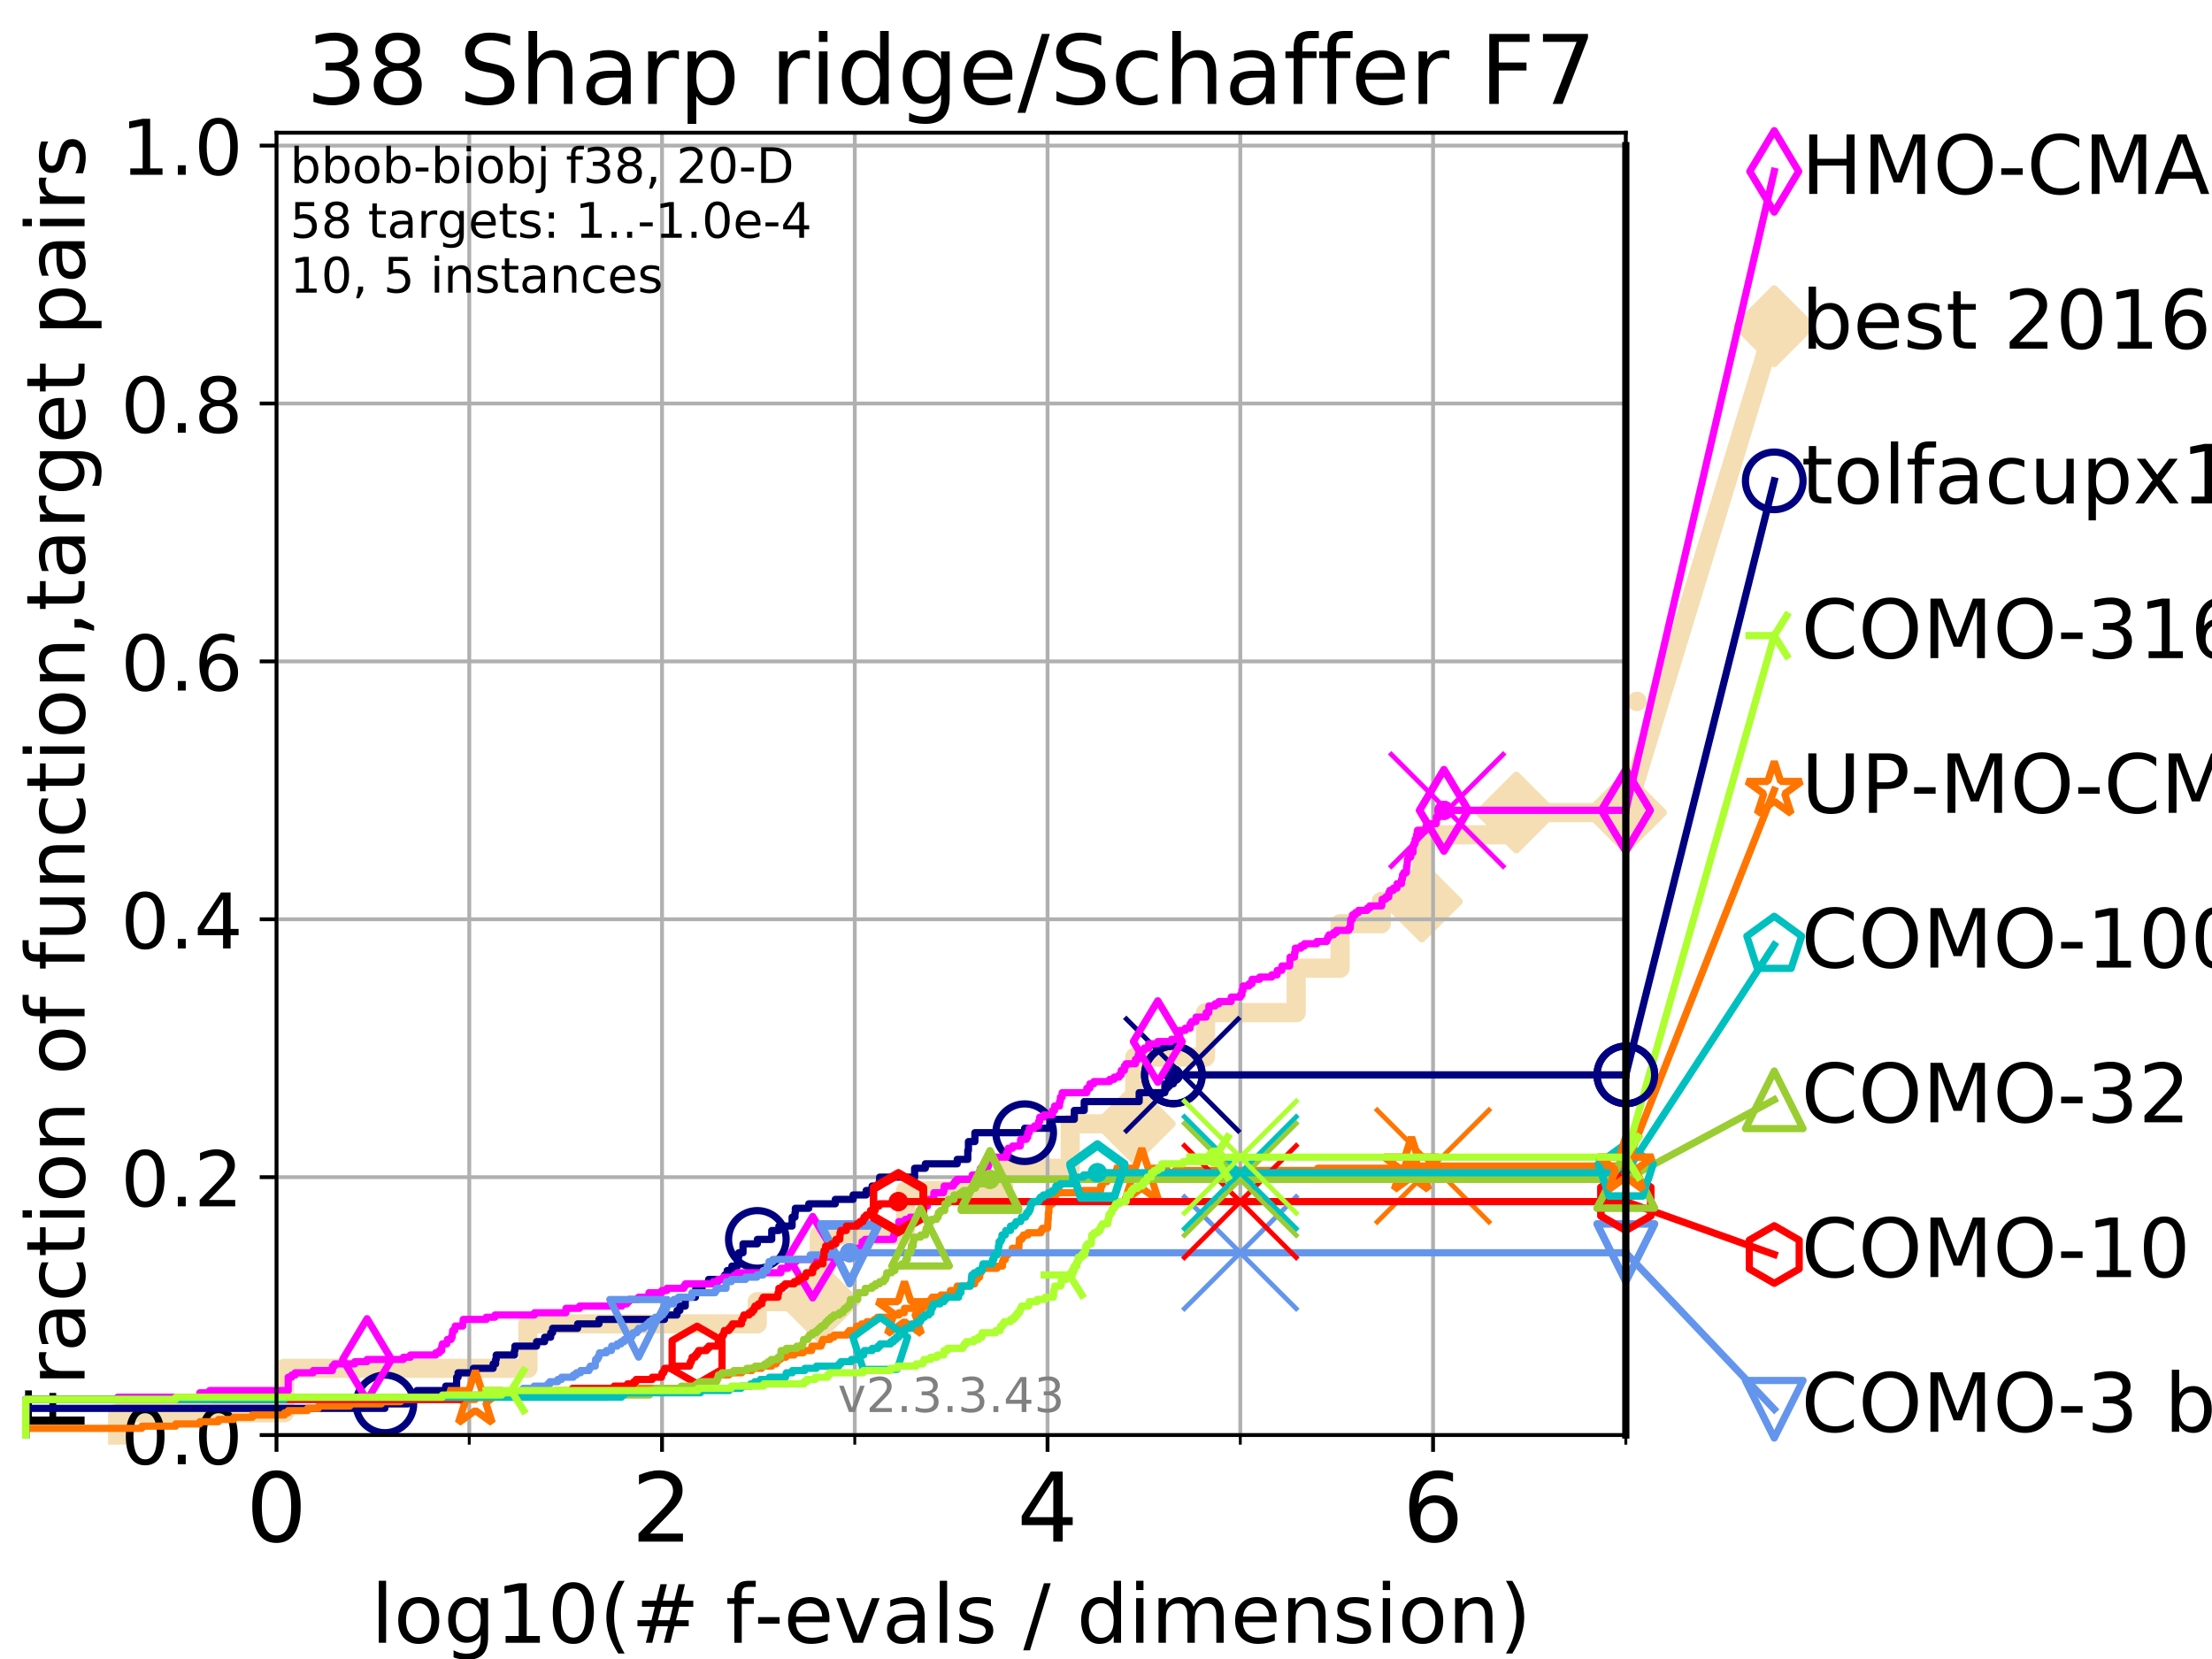 <?xml version="1.0" encoding="utf-8" standalone="no"?>
<!DOCTYPE svg PUBLIC "-//W3C//DTD SVG 1.1//EN"
  "http://www.w3.org/Graphics/SVG/1.1/DTD/svg11.dtd">
<!-- Created with matplotlib (https://matplotlib.org/) -->
<svg height="345.6pt" version="1.1" viewBox="0 0 460.8 345.6" width="460.8pt" xmlns="http://www.w3.org/2000/svg" xmlns:xlink="http://www.w3.org/1999/xlink">
 <defs>
  <style type="text/css">
*{stroke-linecap:butt;stroke-linejoin:round;}
  </style>
 </defs>
 <g id="figure_1">
  <g id="patch_1">
   <path d="M 0 345.6 
L 460.8 345.6 
L 460.8 0 
L 0 0 
z
" style="fill:#ffffff;"/>
  </g>
  <g id="axes_1">
   <g id="patch_2">
    <path d="M 57.6 298.944 
L 338.688 298.944 
L 338.688 27.648 
L 57.6 27.648 
z
" style="fill:#ffffff;"/>
   </g>
   <g id="line2d_1">
    <path d="M 24.516 298.944 
L 24.516 294.313 
L 59.262 294.313 
L 59.262 285.05 
L 109.974 285.05 
L 109.974 275.788 
L 157.743 275.788 
L 157.743 271.157 
L 170.669 271.157 
L 170.669 257.263 
L 188.655 257.263 
L 188.655 248.001 
L 209.05 248.001 
L 209.05 243.37 
L 222.948 243.37 
L 222.948 234.107 
L 236.395 234.107 
L 236.395 220.214 
L 251.125 220.214 
L 251.125 210.951 
L 270.015 210.951 
L 270.015 201.689 
L 279.163 201.689 
L 279.163 192.426 
L 287.743 192.426 
L 287.743 187.795 
L 296.194 187.795 
L 296.194 173.901 
L 315.87 173.901 
L 315.87 169.27 
L 338.688 169.27 
" style="fill:none;stroke:#f5deb3;stroke-linecap:square;stroke-width:4;"/>
   </g>
   <g id="line2d_2">
    <defs>
     <path d="M 0 7.778 
L 7.778 0 
L 0 -7.778 
L -7.778 0 
z
" id="m6decb15965" style="stroke:#f5deb3;stroke-linejoin:miter;stroke-width:1.5;"/>
    </defs>
    <g>
     <use style="fill:#f5deb3;stroke:#f5deb3;stroke-linejoin:miter;stroke-width:1.5;" x="170.669" xlink:href="#m6decb15965" y="271.157"/>
     <use style="fill:#f5deb3;stroke:#f5deb3;stroke-linejoin:miter;stroke-width:1.5;" x="236.395" xlink:href="#m6decb15965" y="234.107"/>
     <use style="fill:#f5deb3;stroke:#f5deb3;stroke-linejoin:miter;stroke-width:1.5;" x="296.194" xlink:href="#m6decb15965" y="187.795"/>
     <use style="fill:#f5deb3;stroke:#f5deb3;stroke-linejoin:miter;stroke-width:1.5;" x="315.87" xlink:href="#m6decb15965" y="169.27"/>
     <use style="fill:#f5deb3;stroke:#f5deb3;stroke-linejoin:miter;stroke-width:1.5;" x="338.688" xlink:href="#m6decb15965" y="169.27"/>
    </g>
   </g>
   <g id="line2d_3">
    <path style="fill:none;stroke:#f5deb3;stroke-linecap:square;stroke-width:4;"/>
    <g/>
   </g>
   <g id="line2d_4">
    <path d="M 338.688 169.27 
L 369.608 67.939 
" style="fill:none;stroke:#f5deb3;stroke-linecap:square;stroke-width:4;"/>
    <g>
     <use style="fill:#f5deb3;stroke:#f5deb3;stroke-linejoin:miter;stroke-width:1.5;" x="338.688" xlink:href="#m6decb15965" y="169.27"/>
     <use style="fill:#f5deb3;stroke:#f5deb3;stroke-linejoin:miter;stroke-width:1.5;" x="369.608" xlink:href="#m6decb15965" y="67.939"/>
    </g>
   </g>
   <g id="matplotlib.axis_1">
    <g id="xtick_1">
     <g id="line2d_5">
      <path clip-path="url(#pf79b2983df)" d="M 57.6 298.944 
L 57.6 27.648 
" style="fill:none;stroke:#b0b0b0;stroke-linecap:square;stroke-width:0.8;"/>
     </g>
     <g id="line2d_6">
      <defs>
       <path d="M 0 0 
L 0 3.5 
" id="med4000925d" style="stroke:#000000;stroke-width:0.8;"/>
      </defs>
      <g>
       <use style="stroke:#000000;stroke-width:0.8;" x="57.6" xlink:href="#med4000925d" y="298.944"/>
      </g>
     </g>
     <g id="text_1">
      <!-- 0 -->
      <defs>
       <path d="M 31.781 66.406 
Q 24.172 66.406 20.328 58.906 
Q 16.5 51.422 16.5 36.375 
Q 16.5 21.391 20.328 13.891 
Q 24.172 6.391 31.781 6.391 
Q 39.453 6.391 43.281 13.891 
Q 47.125 21.391 47.125 36.375 
Q 47.125 51.422 43.281 58.906 
Q 39.453 66.406 31.781 66.406 
z
M 31.781 74.219 
Q 44.047 74.219 50.516 64.516 
Q 56.984 54.828 56.984 36.375 
Q 56.984 17.969 50.516 8.266 
Q 44.047 -1.422 31.781 -1.422 
Q 19.531 -1.422 13.062 8.266 
Q 6.594 17.969 6.594 36.375 
Q 6.594 54.828 13.062 64.516 
Q 19.531 74.219 31.781 74.219 
z
" id="DejaVuSans-48"/>
      </defs>
      <g transform="translate(51.237 321.141)scale(0.2 -0.2)">
       <use xlink:href="#DejaVuSans-48"/>
      </g>
     </g>
    </g>
    <g id="xtick_2">
     <g id="line2d_7">
      <path clip-path="url(#pf79b2983df)" d="M 137.911 298.944 
L 137.911 27.648 
" style="fill:none;stroke:#b0b0b0;stroke-linecap:square;stroke-width:0.8;"/>
     </g>
     <g id="line2d_8">
      <g>
       <use style="stroke:#000000;stroke-width:0.8;" x="137.911" xlink:href="#med4000925d" y="298.944"/>
      </g>
     </g>
     <g id="text_2">
      <!-- 2 -->
      <defs>
       <path d="M 19.188 8.297 
L 53.609 8.297 
L 53.609 0 
L 7.328 0 
L 7.328 8.297 
Q 12.938 14.109 22.625 23.891 
Q 32.328 33.688 34.812 36.531 
Q 39.547 41.844 41.422 45.531 
Q 43.312 49.219 43.312 52.781 
Q 43.312 58.594 39.234 62.25 
Q 35.156 65.922 28.609 65.922 
Q 23.969 65.922 18.812 64.312 
Q 13.672 62.703 7.812 59.422 
L 7.812 69.391 
Q 13.766 71.781 18.938 73 
Q 24.125 74.219 28.422 74.219 
Q 39.75 74.219 46.484 68.547 
Q 53.219 62.891 53.219 53.422 
Q 53.219 48.922 51.531 44.891 
Q 49.859 40.875 45.406 35.406 
Q 44.188 33.984 37.641 27.219 
Q 31.109 20.453 19.188 8.297 
z
" id="DejaVuSans-50"/>
      </defs>
      <g transform="translate(131.548 321.141)scale(0.2 -0.2)">
       <use xlink:href="#DejaVuSans-50"/>
      </g>
     </g>
    </g>
    <g id="xtick_3">
     <g id="line2d_9">
      <path clip-path="url(#pf79b2983df)" d="M 218.222 298.944 
L 218.222 27.648 
" style="fill:none;stroke:#b0b0b0;stroke-linecap:square;stroke-width:0.8;"/>
     </g>
     <g id="line2d_10">
      <g>
       <use style="stroke:#000000;stroke-width:0.8;" x="218.222" xlink:href="#med4000925d" y="298.944"/>
      </g>
     </g>
     <g id="text_3">
      <!-- 4 -->
      <defs>
       <path d="M 37.797 64.312 
L 12.891 25.391 
L 37.797 25.391 
z
M 35.203 72.906 
L 47.609 72.906 
L 47.609 25.391 
L 58.016 25.391 
L 58.016 17.188 
L 47.609 17.188 
L 47.609 0 
L 37.797 0 
L 37.797 17.188 
L 4.891 17.188 
L 4.891 26.703 
z
" id="DejaVuSans-52"/>
      </defs>
      <g transform="translate(211.859 321.141)scale(0.2 -0.2)">
       <use xlink:href="#DejaVuSans-52"/>
      </g>
     </g>
    </g>
    <g id="xtick_4">
     <g id="line2d_11">
      <path clip-path="url(#pf79b2983df)" d="M 298.533 298.944 
L 298.533 27.648 
" style="fill:none;stroke:#b0b0b0;stroke-linecap:square;stroke-width:0.8;"/>
     </g>
     <g id="line2d_12">
      <g>
       <use style="stroke:#000000;stroke-width:0.8;" x="298.533" xlink:href="#med4000925d" y="298.944"/>
      </g>
     </g>
     <g id="text_4">
      <!-- 6 -->
      <defs>
       <path d="M 33.016 40.375 
Q 26.375 40.375 22.484 35.828 
Q 18.609 31.297 18.609 23.391 
Q 18.609 15.531 22.484 10.953 
Q 26.375 6.391 33.016 6.391 
Q 39.656 6.391 43.531 10.953 
Q 47.406 15.531 47.406 23.391 
Q 47.406 31.297 43.531 35.828 
Q 39.656 40.375 33.016 40.375 
z
M 52.594 71.297 
L 52.594 62.312 
Q 48.875 64.062 45.094 64.984 
Q 41.312 65.922 37.594 65.922 
Q 27.828 65.922 22.672 59.328 
Q 17.531 52.734 16.797 39.406 
Q 19.672 43.656 24.016 45.922 
Q 28.375 48.188 33.594 48.188 
Q 44.578 48.188 50.953 41.516 
Q 57.328 34.859 57.328 23.391 
Q 57.328 12.156 50.688 5.359 
Q 44.047 -1.422 33.016 -1.422 
Q 20.359 -1.422 13.672 8.266 
Q 6.984 17.969 6.984 36.375 
Q 6.984 53.656 15.188 63.938 
Q 23.391 74.219 37.203 74.219 
Q 40.922 74.219 44.703 73.484 
Q 48.484 72.75 52.594 71.297 
z
" id="DejaVuSans-54"/>
      </defs>
      <g transform="translate(292.17 321.141)scale(0.2 -0.2)">
       <use xlink:href="#DejaVuSans-54"/>
      </g>
     </g>
    </g>
    <g id="xtick_5">
     <g id="line2d_13">
      <path clip-path="url(#pf79b2983df)" d="M 97.755 298.944 
L 97.755 27.648 
" style="fill:none;stroke:#b0b0b0;stroke-linecap:square;stroke-width:0.8;"/>
     </g>
     <g id="line2d_14">
      <defs>
       <path d="M 0 0 
L 0 2 
" id="mf873f7d124" style="stroke:#000000;stroke-width:0.6;"/>
      </defs>
      <g>
       <use style="stroke:#000000;stroke-width:0.6;" x="97.755" xlink:href="#mf873f7d124" y="298.944"/>
      </g>
     </g>
    </g>
    <g id="xtick_6">
     <g id="line2d_15">
      <path clip-path="url(#pf79b2983df)" d="M 178.066 298.944 
L 178.066 27.648 
" style="fill:none;stroke:#b0b0b0;stroke-linecap:square;stroke-width:0.8;"/>
     </g>
     <g id="line2d_16">
      <g>
       <use style="stroke:#000000;stroke-width:0.6;" x="178.066" xlink:href="#mf873f7d124" y="298.944"/>
      </g>
     </g>
    </g>
    <g id="xtick_7">
     <g id="line2d_17">
      <path clip-path="url(#pf79b2983df)" d="M 258.377 298.944 
L 258.377 27.648 
" style="fill:none;stroke:#b0b0b0;stroke-linecap:square;stroke-width:0.8;"/>
     </g>
     <g id="line2d_18">
      <g>
       <use style="stroke:#000000;stroke-width:0.6;" x="258.377" xlink:href="#mf873f7d124" y="298.944"/>
      </g>
     </g>
    </g>
    <g id="xtick_8">
     <g id="line2d_19">
      <path clip-path="url(#pf79b2983df)" d="M 338.688 298.944 
L 338.688 27.648 
" style="fill:none;stroke:#b0b0b0;stroke-linecap:square;stroke-width:0.8;"/>
     </g>
     <g id="line2d_20">
      <g>
       <use style="stroke:#000000;stroke-width:0.6;" x="338.688" xlink:href="#mf873f7d124" y="298.944"/>
      </g>
     </g>
    </g>
    <g id="text_5">
     <!-- log10(# f-evals / dimension) -->
     <defs>
      <path d="M 9.422 75.984 
L 18.406 75.984 
L 18.406 0 
L 9.422 0 
z
" id="DejaVuSans-108"/>
      <path d="M 30.609 48.391 
Q 23.391 48.391 19.188 42.75 
Q 14.984 37.109 14.984 27.297 
Q 14.984 17.484 19.156 11.844 
Q 23.344 6.203 30.609 6.203 
Q 37.797 6.203 41.984 11.859 
Q 46.188 17.531 46.188 27.297 
Q 46.188 37.016 41.984 42.703 
Q 37.797 48.391 30.609 48.391 
z
M 30.609 56 
Q 42.328 56 49.016 48.375 
Q 55.719 40.766 55.719 27.297 
Q 55.719 13.875 49.016 6.219 
Q 42.328 -1.422 30.609 -1.422 
Q 18.844 -1.422 12.172 6.219 
Q 5.516 13.875 5.516 27.297 
Q 5.516 40.766 12.172 48.375 
Q 18.844 56 30.609 56 
z
" id="DejaVuSans-111"/>
      <path d="M 45.406 27.984 
Q 45.406 37.75 41.375 43.109 
Q 37.359 48.484 30.078 48.484 
Q 22.859 48.484 18.828 43.109 
Q 14.797 37.75 14.797 27.984 
Q 14.797 18.266 18.828 12.891 
Q 22.859 7.516 30.078 7.516 
Q 37.359 7.516 41.375 12.891 
Q 45.406 18.266 45.406 27.984 
z
M 54.391 6.781 
Q 54.391 -7.172 48.188 -13.984 
Q 42 -20.797 29.203 -20.797 
Q 24.469 -20.797 20.266 -20.094 
Q 16.062 -19.391 12.109 -17.922 
L 12.109 -9.188 
Q 16.062 -11.328 19.922 -12.344 
Q 23.781 -13.375 27.781 -13.375 
Q 36.625 -13.375 41.016 -8.766 
Q 45.406 -4.156 45.406 5.172 
L 45.406 9.625 
Q 42.625 4.781 38.281 2.391 
Q 33.938 0 27.875 0 
Q 17.828 0 11.672 7.656 
Q 5.516 15.328 5.516 27.984 
Q 5.516 40.672 11.672 48.328 
Q 17.828 56 27.875 56 
Q 33.938 56 38.281 53.609 
Q 42.625 51.219 45.406 46.391 
L 45.406 54.688 
L 54.391 54.688 
z
" id="DejaVuSans-103"/>
      <path d="M 12.406 8.297 
L 28.516 8.297 
L 28.516 63.922 
L 10.984 60.406 
L 10.984 69.391 
L 28.422 72.906 
L 38.281 72.906 
L 38.281 8.297 
L 54.391 8.297 
L 54.391 0 
L 12.406 0 
z
" id="DejaVuSans-49"/>
      <path d="M 31 75.875 
Q 24.469 64.656 21.281 53.656 
Q 18.109 42.672 18.109 31.391 
Q 18.109 20.125 21.312 9.062 
Q 24.516 -2 31 -13.188 
L 23.188 -13.188 
Q 15.875 -1.703 12.234 9.375 
Q 8.594 20.453 8.594 31.391 
Q 8.594 42.281 12.203 53.312 
Q 15.828 64.359 23.188 75.875 
z
" id="DejaVuSans-40"/>
      <path d="M 51.125 44 
L 36.922 44 
L 32.812 27.688 
L 47.125 27.688 
z
M 43.797 71.781 
L 38.719 51.516 
L 52.984 51.516 
L 58.109 71.781 
L 65.922 71.781 
L 60.891 51.516 
L 76.125 51.516 
L 76.125 44 
L 58.984 44 
L 54.984 27.688 
L 70.516 27.688 
L 70.516 20.219 
L 53.078 20.219 
L 48 0 
L 40.188 0 
L 45.219 20.219 
L 30.906 20.219 
L 25.875 0 
L 18.016 0 
L 23.094 20.219 
L 7.719 20.219 
L 7.719 27.688 
L 24.906 27.688 
L 29 44 
L 13.281 44 
L 13.281 51.516 
L 30.906 51.516 
L 35.891 71.781 
z
" id="DejaVuSans-35"/>
      <path id="DejaVuSans-32"/>
      <path d="M 37.109 75.984 
L 37.109 68.5 
L 28.516 68.5 
Q 23.688 68.5 21.797 66.547 
Q 19.922 64.594 19.922 59.516 
L 19.922 54.688 
L 34.719 54.688 
L 34.719 47.703 
L 19.922 47.703 
L 19.922 0 
L 10.891 0 
L 10.891 47.703 
L 2.297 47.703 
L 2.297 54.688 
L 10.891 54.688 
L 10.891 58.5 
Q 10.891 67.625 15.141 71.797 
Q 19.391 75.984 28.609 75.984 
z
" id="DejaVuSans-102"/>
      <path d="M 4.891 31.391 
L 31.203 31.391 
L 31.203 23.391 
L 4.891 23.391 
z
" id="DejaVuSans-45"/>
      <path d="M 56.203 29.594 
L 56.203 25.203 
L 14.891 25.203 
Q 15.484 15.922 20.484 11.062 
Q 25.484 6.203 34.422 6.203 
Q 39.594 6.203 44.453 7.469 
Q 49.312 8.734 54.109 11.281 
L 54.109 2.781 
Q 49.266 0.734 44.188 -0.344 
Q 39.109 -1.422 33.891 -1.422 
Q 20.797 -1.422 13.156 6.188 
Q 5.516 13.812 5.516 26.812 
Q 5.516 40.234 12.766 48.109 
Q 20.016 56 32.328 56 
Q 43.359 56 49.781 48.891 
Q 56.203 41.797 56.203 29.594 
z
M 47.219 32.234 
Q 47.125 39.594 43.094 43.984 
Q 39.062 48.391 32.422 48.391 
Q 24.906 48.391 20.391 44.141 
Q 15.875 39.891 15.188 32.172 
z
" id="DejaVuSans-101"/>
      <path d="M 2.984 54.688 
L 12.5 54.688 
L 29.594 8.797 
L 46.688 54.688 
L 56.203 54.688 
L 35.688 0 
L 23.484 0 
z
" id="DejaVuSans-118"/>
      <path d="M 34.281 27.484 
Q 23.391 27.484 19.188 25 
Q 14.984 22.516 14.984 16.5 
Q 14.984 11.719 18.141 8.906 
Q 21.297 6.109 26.703 6.109 
Q 34.188 6.109 38.703 11.406 
Q 43.219 16.703 43.219 25.484 
L 43.219 27.484 
z
M 52.203 31.203 
L 52.203 0 
L 43.219 0 
L 43.219 8.297 
Q 40.141 3.328 35.547 0.953 
Q 30.953 -1.422 24.312 -1.422 
Q 15.922 -1.422 10.953 3.297 
Q 6 8.016 6 15.922 
Q 6 25.141 12.172 29.828 
Q 18.359 34.516 30.609 34.516 
L 43.219 34.516 
L 43.219 35.406 
Q 43.219 41.609 39.141 45 
Q 35.062 48.391 27.688 48.391 
Q 23 48.391 18.547 47.266 
Q 14.109 46.141 10.016 43.891 
L 10.016 52.203 
Q 14.938 54.109 19.578 55.047 
Q 24.219 56 28.609 56 
Q 40.484 56 46.344 49.844 
Q 52.203 43.703 52.203 31.203 
z
" id="DejaVuSans-97"/>
      <path d="M 44.281 53.078 
L 44.281 44.578 
Q 40.484 46.531 36.375 47.5 
Q 32.281 48.484 27.875 48.484 
Q 21.188 48.484 17.844 46.438 
Q 14.5 44.391 14.5 40.281 
Q 14.5 37.156 16.891 35.375 
Q 19.281 33.594 26.516 31.984 
L 29.594 31.297 
Q 39.156 29.25 43.188 25.516 
Q 47.219 21.781 47.219 15.094 
Q 47.219 7.469 41.188 3.016 
Q 35.156 -1.422 24.609 -1.422 
Q 20.219 -1.422 15.453 -0.562 
Q 10.688 0.297 5.422 2 
L 5.422 11.281 
Q 10.406 8.688 15.234 7.391 
Q 20.062 6.109 24.812 6.109 
Q 31.156 6.109 34.562 8.281 
Q 37.984 10.453 37.984 14.406 
Q 37.984 18.062 35.516 20.016 
Q 33.062 21.969 24.703 23.781 
L 21.578 24.516 
Q 13.234 26.266 9.516 29.906 
Q 5.812 33.547 5.812 39.891 
Q 5.812 47.609 11.281 51.797 
Q 16.75 56 26.812 56 
Q 31.781 56 36.172 55.266 
Q 40.578 54.547 44.281 53.078 
z
" id="DejaVuSans-115"/>
      <path d="M 25.391 72.906 
L 33.688 72.906 
L 8.297 -9.281 
L 0 -9.281 
z
" id="DejaVuSans-47"/>
      <path d="M 45.406 46.391 
L 45.406 75.984 
L 54.391 75.984 
L 54.391 0 
L 45.406 0 
L 45.406 8.203 
Q 42.578 3.328 38.25 0.953 
Q 33.938 -1.422 27.875 -1.422 
Q 17.969 -1.422 11.734 6.484 
Q 5.516 14.406 5.516 27.297 
Q 5.516 40.188 11.734 48.094 
Q 17.969 56 27.875 56 
Q 33.938 56 38.25 53.625 
Q 42.578 51.266 45.406 46.391 
z
M 14.797 27.297 
Q 14.797 17.391 18.875 11.75 
Q 22.953 6.109 30.078 6.109 
Q 37.203 6.109 41.297 11.75 
Q 45.406 17.391 45.406 27.297 
Q 45.406 37.203 41.297 42.844 
Q 37.203 48.484 30.078 48.484 
Q 22.953 48.484 18.875 42.844 
Q 14.797 37.203 14.797 27.297 
z
" id="DejaVuSans-100"/>
      <path d="M 9.422 54.688 
L 18.406 54.688 
L 18.406 0 
L 9.422 0 
z
M 9.422 75.984 
L 18.406 75.984 
L 18.406 64.594 
L 9.422 64.594 
z
" id="DejaVuSans-105"/>
      <path d="M 52 44.188 
Q 55.375 50.25 60.062 53.125 
Q 64.75 56 71.094 56 
Q 79.641 56 84.281 50.016 
Q 88.922 44.047 88.922 33.016 
L 88.922 0 
L 79.891 0 
L 79.891 32.719 
Q 79.891 40.578 77.094 44.375 
Q 74.312 48.188 68.609 48.188 
Q 61.625 48.188 57.562 43.547 
Q 53.516 38.922 53.516 30.906 
L 53.516 0 
L 44.484 0 
L 44.484 32.719 
Q 44.484 40.625 41.703 44.406 
Q 38.922 48.188 33.109 48.188 
Q 26.219 48.188 22.156 43.531 
Q 18.109 38.875 18.109 30.906 
L 18.109 0 
L 9.078 0 
L 9.078 54.688 
L 18.109 54.688 
L 18.109 46.188 
Q 21.188 51.219 25.484 53.609 
Q 29.781 56 35.688 56 
Q 41.656 56 45.828 52.969 
Q 50 49.953 52 44.188 
z
" id="DejaVuSans-109"/>
      <path d="M 54.891 33.016 
L 54.891 0 
L 45.906 0 
L 45.906 32.719 
Q 45.906 40.484 42.875 44.328 
Q 39.844 48.188 33.797 48.188 
Q 26.516 48.188 22.312 43.547 
Q 18.109 38.922 18.109 30.906 
L 18.109 0 
L 9.078 0 
L 9.078 54.688 
L 18.109 54.688 
L 18.109 46.188 
Q 21.344 51.125 25.703 53.562 
Q 30.078 56 35.797 56 
Q 45.219 56 50.047 50.172 
Q 54.891 44.344 54.891 33.016 
z
" id="DejaVuSans-110"/>
      <path d="M 8.016 75.875 
L 15.828 75.875 
Q 23.141 64.359 26.781 53.312 
Q 30.422 42.281 30.422 31.391 
Q 30.422 20.453 26.781 9.375 
Q 23.141 -1.703 15.828 -13.188 
L 8.016 -13.188 
Q 14.5 -2 17.703 9.062 
Q 20.906 20.125 20.906 31.391 
Q 20.906 42.672 17.703 53.656 
Q 14.5 64.656 8.016 75.875 
z
" id="DejaVuSans-41"/>
     </defs>
     <g transform="translate(77.303 342.218)scale(0.17 -0.17)">
      <use xlink:href="#DejaVuSans-108"/>
      <use x="27.783" xlink:href="#DejaVuSans-111"/>
      <use x="88.965" xlink:href="#DejaVuSans-103"/>
      <use x="152.441" xlink:href="#DejaVuSans-49"/>
      <use x="216.064" xlink:href="#DejaVuSans-48"/>
      <use x="279.688" xlink:href="#DejaVuSans-40"/>
      <use x="318.701" xlink:href="#DejaVuSans-35"/>
      <use x="402.49" xlink:href="#DejaVuSans-32"/>
      <use x="434.277" xlink:href="#DejaVuSans-102"/>
      <use x="469.404" xlink:href="#DejaVuSans-45"/>
      <use x="505.488" xlink:href="#DejaVuSans-101"/>
      <use x="567.012" xlink:href="#DejaVuSans-118"/>
      <use x="626.191" xlink:href="#DejaVuSans-97"/>
      <use x="687.471" xlink:href="#DejaVuSans-108"/>
      <use x="715.254" xlink:href="#DejaVuSans-115"/>
      <use x="767.354" xlink:href="#DejaVuSans-32"/>
      <use x="799.141" xlink:href="#DejaVuSans-47"/>
      <use x="832.832" xlink:href="#DejaVuSans-32"/>
      <use x="864.619" xlink:href="#DejaVuSans-100"/>
      <use x="928.096" xlink:href="#DejaVuSans-105"/>
      <use x="955.879" xlink:href="#DejaVuSans-109"/>
      <use x="1053.291" xlink:href="#DejaVuSans-101"/>
      <use x="1114.814" xlink:href="#DejaVuSans-110"/>
      <use x="1178.193" xlink:href="#DejaVuSans-115"/>
      <use x="1230.293" xlink:href="#DejaVuSans-105"/>
      <use x="1258.076" xlink:href="#DejaVuSans-111"/>
      <use x="1319.258" xlink:href="#DejaVuSans-110"/>
      <use x="1382.637" xlink:href="#DejaVuSans-41"/>
     </g>
    </g>
   </g>
   <g id="matplotlib.axis_2">
    <g id="ytick_1">
     <g id="line2d_21">
      <path clip-path="url(#pf79b2983df)" d="M 57.6 298.944 
L 338.688 298.944 
" style="fill:none;stroke:#b0b0b0;stroke-linecap:square;stroke-width:0.8;"/>
     </g>
     <g id="line2d_22">
      <defs>
       <path d="M 0 0 
L -3.5 0 
" id="me56a2570ab" style="stroke:#000000;stroke-width:0.8;"/>
      </defs>
      <g>
       <use style="stroke:#000000;stroke-width:0.8;" x="57.6" xlink:href="#me56a2570ab" y="298.944"/>
      </g>
     </g>
     <g id="text_6">
      <!-- 0.0 -->
      <defs>
       <path d="M 10.688 12.406 
L 21 12.406 
L 21 0 
L 10.688 0 
z
" id="DejaVuSans-46"/>
      </defs>
      <g transform="translate(25.155 305.023)scale(0.16 -0.16)">
       <use xlink:href="#DejaVuSans-48"/>
       <use x="63.623" xlink:href="#DejaVuSans-46"/>
       <use x="95.41" xlink:href="#DejaVuSans-48"/>
      </g>
     </g>
    </g>
    <g id="ytick_2">
     <g id="line2d_23">
      <path clip-path="url(#pf79b2983df)" d="M 57.6 245.222 
L 338.688 245.222 
" style="fill:none;stroke:#b0b0b0;stroke-linecap:square;stroke-width:0.8;"/>
     </g>
     <g id="line2d_24">
      <g>
       <use style="stroke:#000000;stroke-width:0.8;" x="57.6" xlink:href="#me56a2570ab" y="245.222"/>
      </g>
     </g>
     <g id="text_7">
      <!-- 0.2 -->
      <g transform="translate(25.155 251.301)scale(0.16 -0.16)">
       <use xlink:href="#DejaVuSans-48"/>
       <use x="63.623" xlink:href="#DejaVuSans-46"/>
       <use x="95.41" xlink:href="#DejaVuSans-50"/>
      </g>
     </g>
    </g>
    <g id="ytick_3">
     <g id="line2d_25">
      <path clip-path="url(#pf79b2983df)" d="M 57.6 191.5 
L 338.688 191.5 
" style="fill:none;stroke:#b0b0b0;stroke-linecap:square;stroke-width:0.8;"/>
     </g>
     <g id="line2d_26">
      <g>
       <use style="stroke:#000000;stroke-width:0.8;" x="57.6" xlink:href="#me56a2570ab" y="191.5"/>
      </g>
     </g>
     <g id="text_8">
      <!-- 0.4 -->
      <g transform="translate(25.155 197.579)scale(0.16 -0.16)">
       <use xlink:href="#DejaVuSans-48"/>
       <use x="63.623" xlink:href="#DejaVuSans-46"/>
       <use x="95.41" xlink:href="#DejaVuSans-52"/>
      </g>
     </g>
    </g>
    <g id="ytick_4">
     <g id="line2d_27">
      <path clip-path="url(#pf79b2983df)" d="M 57.6 137.778 
L 338.688 137.778 
" style="fill:none;stroke:#b0b0b0;stroke-linecap:square;stroke-width:0.8;"/>
     </g>
     <g id="line2d_28">
      <g>
       <use style="stroke:#000000;stroke-width:0.8;" x="57.6" xlink:href="#me56a2570ab" y="137.778"/>
      </g>
     </g>
     <g id="text_9">
      <!-- 0.6 -->
      <g transform="translate(25.155 143.857)scale(0.16 -0.16)">
       <use xlink:href="#DejaVuSans-48"/>
       <use x="63.623" xlink:href="#DejaVuSans-46"/>
       <use x="95.41" xlink:href="#DejaVuSans-54"/>
      </g>
     </g>
    </g>
    <g id="ytick_5">
     <g id="line2d_29">
      <path clip-path="url(#pf79b2983df)" d="M 57.6 84.056 
L 338.688 84.056 
" style="fill:none;stroke:#b0b0b0;stroke-linecap:square;stroke-width:0.8;"/>
     </g>
     <g id="line2d_30">
      <g>
       <use style="stroke:#000000;stroke-width:0.8;" x="57.6" xlink:href="#me56a2570ab" y="84.056"/>
      </g>
     </g>
     <g id="text_10">
      <!-- 0.8 -->
      <defs>
       <path d="M 31.781 34.625 
Q 24.75 34.625 20.719 30.859 
Q 16.703 27.094 16.703 20.516 
Q 16.703 13.922 20.719 10.156 
Q 24.75 6.391 31.781 6.391 
Q 38.812 6.391 42.859 10.172 
Q 46.922 13.969 46.922 20.516 
Q 46.922 27.094 42.891 30.859 
Q 38.875 34.625 31.781 34.625 
z
M 21.922 38.812 
Q 15.578 40.375 12.031 44.719 
Q 8.5 49.078 8.5 55.328 
Q 8.5 64.062 14.719 69.141 
Q 20.953 74.219 31.781 74.219 
Q 42.672 74.219 48.875 69.141 
Q 55.078 64.062 55.078 55.328 
Q 55.078 49.078 51.531 44.719 
Q 48 40.375 41.703 38.812 
Q 48.828 37.156 52.797 32.312 
Q 56.781 27.484 56.781 20.516 
Q 56.781 9.906 50.312 4.234 
Q 43.844 -1.422 31.781 -1.422 
Q 19.734 -1.422 13.25 4.234 
Q 6.781 9.906 6.781 20.516 
Q 6.781 27.484 10.781 32.312 
Q 14.797 37.156 21.922 38.812 
z
M 18.312 54.391 
Q 18.312 48.734 21.844 45.562 
Q 25.391 42.391 31.781 42.391 
Q 38.141 42.391 41.719 45.562 
Q 45.312 48.734 45.312 54.391 
Q 45.312 60.062 41.719 63.234 
Q 38.141 66.406 31.781 66.406 
Q 25.391 66.406 21.844 63.234 
Q 18.312 60.062 18.312 54.391 
z
" id="DejaVuSans-56"/>
      </defs>
      <g transform="translate(25.155 90.135)scale(0.16 -0.16)">
       <use xlink:href="#DejaVuSans-48"/>
       <use x="63.623" xlink:href="#DejaVuSans-46"/>
       <use x="95.41" xlink:href="#DejaVuSans-56"/>
      </g>
     </g>
    </g>
    <g id="ytick_6">
     <g id="line2d_31">
      <path clip-path="url(#pf79b2983df)" d="M 57.6 30.334 
L 338.688 30.334 
" style="fill:none;stroke:#b0b0b0;stroke-linecap:square;stroke-width:0.8;"/>
     </g>
     <g id="line2d_32">
      <g>
       <use style="stroke:#000000;stroke-width:0.8;" x="57.6" xlink:href="#me56a2570ab" y="30.334"/>
      </g>
     </g>
     <g id="text_11">
      <!-- 1.0 -->
      <g transform="translate(25.155 36.413)scale(0.16 -0.16)">
       <use xlink:href="#DejaVuSans-49"/>
       <use x="63.623" xlink:href="#DejaVuSans-46"/>
       <use x="95.41" xlink:href="#DejaVuSans-48"/>
      </g>
     </g>
    </g>
    <g id="text_12">
     <!-- Fraction of function,target pairs -->
     <defs>
      <path d="M 9.812 72.906 
L 51.703 72.906 
L 51.703 64.594 
L 19.672 64.594 
L 19.672 43.109 
L 48.578 43.109 
L 48.578 34.812 
L 19.672 34.812 
L 19.672 0 
L 9.812 0 
z
" id="DejaVuSans-70"/>
      <path d="M 41.109 46.297 
Q 39.594 47.172 37.812 47.578 
Q 36.031 48 33.891 48 
Q 26.266 48 22.188 43.047 
Q 18.109 38.094 18.109 28.812 
L 18.109 0 
L 9.078 0 
L 9.078 54.688 
L 18.109 54.688 
L 18.109 46.188 
Q 20.953 51.172 25.484 53.578 
Q 30.031 56 36.531 56 
Q 37.453 56 38.578 55.875 
Q 39.703 55.766 41.062 55.516 
z
" id="DejaVuSans-114"/>
      <path d="M 48.781 52.594 
L 48.781 44.188 
Q 44.969 46.297 41.141 47.344 
Q 37.312 48.391 33.406 48.391 
Q 24.656 48.391 19.812 42.844 
Q 14.984 37.312 14.984 27.297 
Q 14.984 17.281 19.812 11.734 
Q 24.656 6.203 33.406 6.203 
Q 37.312 6.203 41.141 7.25 
Q 44.969 8.297 48.781 10.406 
L 48.781 2.094 
Q 45.016 0.344 40.984 -0.531 
Q 36.969 -1.422 32.422 -1.422 
Q 20.062 -1.422 12.781 6.344 
Q 5.516 14.109 5.516 27.297 
Q 5.516 40.672 12.859 48.328 
Q 20.219 56 33.016 56 
Q 37.156 56 41.109 55.141 
Q 45.062 54.297 48.781 52.594 
z
" id="DejaVuSans-99"/>
      <path d="M 18.312 70.219 
L 18.312 54.688 
L 36.812 54.688 
L 36.812 47.703 
L 18.312 47.703 
L 18.312 18.016 
Q 18.312 11.328 20.141 9.422 
Q 21.969 7.516 27.594 7.516 
L 36.812 7.516 
L 36.812 0 
L 27.594 0 
Q 17.188 0 13.234 3.875 
Q 9.281 7.766 9.281 18.016 
L 9.281 47.703 
L 2.688 47.703 
L 2.688 54.688 
L 9.281 54.688 
L 9.281 70.219 
z
" id="DejaVuSans-116"/>
      <path d="M 8.5 21.578 
L 8.5 54.688 
L 17.484 54.688 
L 17.484 21.922 
Q 17.484 14.156 20.5 10.266 
Q 23.531 6.391 29.594 6.391 
Q 36.859 6.391 41.078 11.031 
Q 45.312 15.672 45.312 23.688 
L 45.312 54.688 
L 54.297 54.688 
L 54.297 0 
L 45.312 0 
L 45.312 8.406 
Q 42.047 3.422 37.719 1 
Q 33.406 -1.422 27.688 -1.422 
Q 18.266 -1.422 13.375 4.438 
Q 8.5 10.297 8.5 21.578 
z
M 31.109 56 
z
" id="DejaVuSans-117"/>
      <path d="M 11.719 12.406 
L 22.016 12.406 
L 22.016 4 
L 14.016 -11.625 
L 7.719 -11.625 
L 11.719 4 
z
" id="DejaVuSans-44"/>
      <path d="M 18.109 8.203 
L 18.109 -20.797 
L 9.078 -20.797 
L 9.078 54.688 
L 18.109 54.688 
L 18.109 46.391 
Q 20.953 51.266 25.266 53.625 
Q 29.594 56 35.594 56 
Q 45.562 56 51.781 48.094 
Q 58.016 40.188 58.016 27.297 
Q 58.016 14.406 51.781 6.484 
Q 45.562 -1.422 35.594 -1.422 
Q 29.594 -1.422 25.266 0.953 
Q 20.953 3.328 18.109 8.203 
z
M 48.688 27.297 
Q 48.688 37.203 44.609 42.844 
Q 40.531 48.484 33.406 48.484 
Q 26.266 48.484 22.188 42.844 
Q 18.109 37.203 18.109 27.297 
Q 18.109 17.391 22.188 11.75 
Q 26.266 6.109 33.406 6.109 
Q 40.531 6.109 44.609 11.75 
Q 48.688 17.391 48.688 27.297 
z
" id="DejaVuSans-112"/>
     </defs>
     <g transform="translate(17.62 298.435)rotate(-90)scale(0.17 -0.17)">
      <use xlink:href="#DejaVuSans-70"/>
      <use x="57.41" xlink:href="#DejaVuSans-114"/>
      <use x="98.523" xlink:href="#DejaVuSans-97"/>
      <use x="159.803" xlink:href="#DejaVuSans-99"/>
      <use x="214.783" xlink:href="#DejaVuSans-116"/>
      <use x="253.992" xlink:href="#DejaVuSans-105"/>
      <use x="281.775" xlink:href="#DejaVuSans-111"/>
      <use x="342.957" xlink:href="#DejaVuSans-110"/>
      <use x="406.336" xlink:href="#DejaVuSans-32"/>
      <use x="438.123" xlink:href="#DejaVuSans-111"/>
      <use x="499.305" xlink:href="#DejaVuSans-102"/>
      <use x="534.51" xlink:href="#DejaVuSans-32"/>
      <use x="566.297" xlink:href="#DejaVuSans-102"/>
      <use x="601.502" xlink:href="#DejaVuSans-117"/>
      <use x="664.881" xlink:href="#DejaVuSans-110"/>
      <use x="728.26" xlink:href="#DejaVuSans-99"/>
      <use x="783.24" xlink:href="#DejaVuSans-116"/>
      <use x="822.449" xlink:href="#DejaVuSans-105"/>
      <use x="850.232" xlink:href="#DejaVuSans-111"/>
      <use x="911.414" xlink:href="#DejaVuSans-110"/>
      <use x="974.793" xlink:href="#DejaVuSans-44"/>
      <use x="1006.58" xlink:href="#DejaVuSans-116"/>
      <use x="1045.789" xlink:href="#DejaVuSans-97"/>
      <use x="1107.068" xlink:href="#DejaVuSans-114"/>
      <use x="1148.166" xlink:href="#DejaVuSans-103"/>
      <use x="1211.643" xlink:href="#DejaVuSans-101"/>
      <use x="1273.166" xlink:href="#DejaVuSans-116"/>
      <use x="1312.375" xlink:href="#DejaVuSans-32"/>
      <use x="1344.162" xlink:href="#DejaVuSans-112"/>
      <use x="1407.639" xlink:href="#DejaVuSans-97"/>
      <use x="1468.918" xlink:href="#DejaVuSans-105"/>
      <use x="1496.701" xlink:href="#DejaVuSans-114"/>
      <use x="1537.814" xlink:href="#DejaVuSans-115"/>
     </g>
    </g>
   </g>
   <g id="line2d_33">
    <defs>
     <path d="M 0 1.5 
C 0.398 1.5 0.779 1.342 1.061 1.061 
C 1.342 0.779 1.5 0.398 1.5 0 
C 1.5 -0.398 1.342 -0.779 1.061 -1.061 
C 0.779 -1.342 0.398 -1.5 0 -1.5 
C -0.398 -1.5 -0.779 -1.342 -1.061 -1.061 
C -1.342 -0.779 -1.5 -0.398 -1.5 0 
C -1.5 0.398 -1.342 0.779 -1.061 1.061 
C -0.779 1.342 -0.398 1.5 0 1.5 
z
" id="m08e34f6d99" style="stroke:#f5deb3;"/>
    </defs>
    <g>
     <use style="fill:#f5deb3;stroke:#f5deb3;" x="341.005" xlink:href="#m08e34f6d99" y="146.114"/>
     <use style="fill:#f5deb3;stroke:#f5deb3;" x="341.005" xlink:href="#m08e34f6d99" y="146.114"/>
    </g>
   </g>
   <g id="line2d_34">
    <defs>
     <path d="M 0 1.5 
C 0.398 1.5 0.779 1.342 1.061 1.061 
C 1.342 0.779 1.5 0.398 1.5 0 
C 1.5 -0.398 1.342 -0.779 1.061 -1.061 
C 0.779 -1.342 0.398 -1.5 0 -1.5 
C -0.398 -1.5 -0.779 -1.342 -1.061 -1.061 
C -1.342 -0.779 -1.5 -0.398 -1.5 0 
C -1.5 0.398 -1.342 0.779 -1.061 1.061 
C -0.779 1.342 -0.398 1.5 0 1.5 
z
" id="m8281689953" style="stroke:#000080;"/>
    </defs>
    <g>
     <use style="fill:#000080;stroke:#000080;" x="244.436" xlink:href="#m8281689953" y="223.918"/>
     <use style="fill:#000080;stroke:#000080;" x="244.436" xlink:href="#m8281689953" y="223.918"/>
    </g>
   </g>
   <g id="line2d_35">
    <path d="M 5.357 298.944 
L 5.357 293.387 
L 80.179 293.387 
L 80.179 292.46 
L 84.956 292.46 
L 84.956 291.534 
L 86.847 291.534 
L 86.847 289.682 
L 92.854 289.682 
L 92.854 288.755 
L 95.125 288.755 
L 95.125 286.903 
L 95.427 286.903 
L 95.427 285.977 
L 98.606 285.977 
L 98.606 285.05 
L 102.729 285.05 
L 102.729 284.124 
L 103.246 284.124 
L 103.246 283.198 
L 103.372 283.198 
L 103.372 282.272 
L 107.162 282.272 
L 107.162 281.345 
L 107.264 281.345 
L 107.264 280.419 
L 111.781 280.419 
L 111.781 279.493 
L 113.454 279.493 
L 113.454 278.567 
L 114.718 278.567 
L 114.718 277.64 
L 115.109 277.64 
L 115.109 276.714 
L 120.335 276.714 
L 120.335 275.788 
L 124.781 275.788 
L 124.781 274.862 
L 138.426 274.862 
L 138.426 273.935 
L 141.032 273.935 
L 141.032 273.009 
L 141.634 273.009 
L 141.634 272.083 
L 142.753 272.083 
L 142.753 270.231 
L 144.871 270.231 
L 144.871 269.304 
L 144.947 269.304 
L 144.947 268.378 
L 146.249 268.378 
L 146.249 267.452 
L 147.62 267.452 
L 147.62 266.526 
L 150.974 266.526 
L 150.974 265.599 
L 151.486 265.599 
L 151.486 264.673 
L 152.466 264.673 
L 152.466 263.747 
L 153.644 263.747 
L 153.644 261.894 
L 153.89 261.894 
L 153.89 260.968 
L 154.784 260.968 
L 154.784 259.116 
L 157.773 259.116 
L 157.773 258.189 
L 160.767 258.189 
L 160.767 256.337 
L 162.256 256.337 
L 162.256 255.411 
L 165.008 255.411 
L 165.008 253.558 
L 165.61 253.558 
L 165.61 252.632 
L 165.683 252.632 
L 165.683 251.706 
L 168.482 251.706 
L 168.482 250.779 
L 174.007 250.779 
L 174.007 249.853 
L 177.722 249.853 
L 177.722 248.927 
L 180.441 248.927 
L 180.441 248.001 
L 181.671 248.001 
L 181.671 247.075 
L 183.159 247.075 
L 183.159 246.148 
L 183.246 246.148 
L 183.246 245.222 
L 190.531 245.222 
L 190.531 243.37 
L 192.765 243.37 
L 192.765 242.443 
L 199.407 242.443 
L 199.407 241.517 
L 201.604 241.517 
L 201.604 239.665 
L 201.742 239.665 
L 201.742 237.812 
L 203.087 237.812 
L 203.087 235.96 
L 213.455 235.96 
L 213.455 235.033 
L 218.723 235.033 
L 218.723 233.181 
L 223.8 233.181 
L 223.8 231.328 
L 225.862 231.328 
L 225.862 229.476 
L 237.31 229.476 
L 237.31 227.623 
L 242.66 227.623 
L 242.66 225.771 
L 244.436 225.771 
L 244.436 223.918 
L 338.688 223.918 
" style="fill:none;stroke:#000080;stroke-linecap:square;stroke-width:1.5;"/>
   </g>
   <g id="line2d_36">
    <defs>
     <path d="M 0 6 
C 1.591 6 3.117 5.368 4.243 4.243 
C 5.368 3.117 6 1.591 6 0 
C 6 -1.591 5.368 -3.117 4.243 -4.243 
C 3.117 -5.368 1.591 -6 0 -6 
C -1.591 -6 -3.117 -5.368 -4.243 -4.243 
C -5.368 -3.117 -6 -1.591 -6 0 
C -6 1.591 -5.368 3.117 -4.243 4.243 
C -3.117 5.368 -1.591 6 0 6 
z
" id="m60d202621c" style="stroke:#000080;stroke-width:1.5;"/>
    </defs>
    <g>
     <use style="fill-opacity:0;stroke:#000080;stroke-width:1.5;" x="80.179" xlink:href="#m60d202621c" y="292.46"/>
     <use style="fill-opacity:0;stroke:#000080;stroke-width:1.5;" x="157.773" xlink:href="#m60d202621c" y="258.189"/>
     <use style="fill-opacity:0;stroke:#000080;stroke-width:1.5;" x="213.455" xlink:href="#m60d202621c" y="235.96"/>
     <use style="fill-opacity:0;stroke:#000080;stroke-width:1.5;" x="244.436" xlink:href="#m60d202621c" y="223.918"/>
     <use style="fill-opacity:0;stroke:#000080;stroke-width:1.5;" x="244.436" xlink:href="#m60d202621c" y="223.918"/>
     <use style="fill-opacity:0;stroke:#000080;stroke-width:1.5;" x="338.688" xlink:href="#m60d202621c" y="223.918"/>
    </g>
   </g>
   <g id="line2d_37">
    <path style="fill:none;stroke:#000080;stroke-linecap:square;stroke-width:1.5;"/>
    <g/>
   </g>
   <g id="line2d_38">
    <path clip-path="url(#pf79b2983df)" d="M 246.289 223.918 
" style="fill:none;stroke:#000080;stroke-linecap:square;stroke-width:1.5;"/>
    <defs>
     <path d="M -12 12 
L 12 -12 
M -12 -12 
L 12 12 
" id="m30404f3040" style="stroke:#000080;"/>
    </defs>
    <g clip-path="url(#pf79b2983df)">
     <use style="fill:#000080;stroke:#000080;" x="246.289" xlink:href="#m30404f3040" y="223.918"/>
    </g>
   </g>
   <g id="line2d_39">
    <defs>
     <path d="M 0 1.5 
C 0.398 1.5 0.779 1.342 1.061 1.061 
C 1.342 0.779 1.5 0.398 1.5 0 
C 1.5 -0.398 1.342 -0.779 1.061 -1.061 
C 0.779 -1.342 0.398 -1.5 0 -1.5 
C -0.398 -1.5 -0.779 -1.342 -1.061 -1.061 
C -1.342 -0.779 -1.5 -0.398 -1.5 0 
C -1.5 0.398 -1.342 0.779 -1.061 1.061 
C -0.779 1.342 -0.398 1.5 0 1.5 
z
" id="m22ad82e16e" style="stroke:#ff00ff;"/>
    </defs>
    <g>
     <use style="fill:#ff00ff;stroke:#ff00ff;" x="300.8" xlink:href="#m22ad82e16e" y="168.807"/>
     <use style="fill:#ff00ff;stroke:#ff00ff;" x="300.8" xlink:href="#m22ad82e16e" y="168.807"/>
    </g>
   </g>
   <g id="line2d_40">
    <path d="M 5.357 298.944 
L 5.357 291.534 
L 24.516 291.534 
L 24.516 291.071 
L 41.621 291.071 
L 41.621 290.145 
L 43.675 290.145 
L 43.675 289.682 
L 60.037 289.682 
L 60.037 286.903 
L 60.78 286.903 
L 60.78 286.44 
L 61.491 286.44 
L 61.491 285.977 
L 65.243 285.977 
L 65.243 285.514 
L 69.246 285.514 
L 69.246 284.587 
L 69.688 284.587 
L 69.688 284.124 
L 73.925 284.124 
L 73.925 283.661 
L 76.466 283.661 
L 76.466 283.198 
L 84.023 283.198 
L 84.023 282.735 
L 85.492 282.735 
L 85.492 282.272 
L 90.771 282.272 
L 90.771 281.809 
L 91.535 281.809 
L 91.535 281.345 
L 92.027 281.345 
L 92.027 280.419 
L 92.147 280.419 
L 92.147 279.956 
L 93.084 279.956 
L 93.084 279.493 
L 93.197 279.493 
L 93.197 279.03 
L 93.973 279.03 
L 93.973 278.567 
L 94.188 278.567 
L 94.295 277.177 
L 94.715 277.177 
L 94.818 276.251 
L 96.396 276.251 
L 96.49 274.862 
L 101.295 274.862 
L 101.295 274.399 
L 103.118 274.399 
L 103.118 273.935 
L 111.346 273.935 
L 111.346 273.472 
L 117.903 273.472 
L 117.903 272.546 
L 120.736 272.546 
L 120.736 272.083 
L 129.546 272.083 
L 129.546 271.62 
L 130.598 271.62 
L 130.598 271.157 
L 131.044 271.157 
L 131.044 270.694 
L 133.033 270.694 
L 133.033 270.231 
L 135.189 270.231 
L 135.189 269.304 
L 137.867 269.304 
L 137.867 268.841 
L 138.935 268.841 
L 138.935 268.378 
L 142.446 268.378 
L 142.446 267.915 
L 142.772 267.915 
L 142.772 267.452 
L 148.63 267.452 
L 148.63 266.989 
L 149.611 266.989 
L 149.611 266.526 
L 150.645 266.526 
L 150.645 266.062 
L 152.952 266.062 
L 152.952 265.599 
L 153.63 265.599 
L 153.63 265.136 
L 162.67 265.136 
L 162.67 264.21 
L 164.168 264.21 
L 164.168 263.284 
L 164.801 263.284 
L 164.801 262.821 
L 165.854 262.821 
L 165.854 262.357 
L 169.3 262.357 
L 169.3 261.894 
L 175.791 261.894 
L 175.791 260.968 
L 176.511 260.968 
L 176.511 260.042 
L 179.421 260.042 
L 179.421 259.579 
L 179.59 259.579 
L 179.59 258.653 
L 180.208 258.653 
L 180.208 258.189 
L 186.138 258.189 
L 186.17 257.263 
L 186.448 257.263 
L 186.498 255.874 
L 187.1 255.874 
L 187.1 255.411 
L 187.228 255.411 
L 187.228 254.484 
L 188.594 254.484 
L 188.594 254.021 
L 189.572 254.021 
L 189.572 253.558 
L 191.255 253.558 
L 191.255 253.095 
L 191.517 253.095 
L 191.517 252.169 
L 191.852 252.169 
L 191.852 251.706 
L 192.481 251.706 
L 192.481 251.243 
L 193.216 251.243 
L 193.216 250.316 
L 193.529 250.316 
L 193.529 249.853 
L 194.502 249.853 
L 194.546 248.464 
L 196.529 248.464 
L 196.529 248.001 
L 196.665 248.001 
L 196.685 247.075 
L 198.561 247.075 
L 198.561 246.611 
L 198.897 246.611 
L 198.897 246.148 
L 199.337 246.148 
L 199.337 245.685 
L 202.525 245.685 
L 202.525 244.759 
L 203.903 244.759 
L 203.903 244.296 
L 204.113 244.296 
L 204.113 243.833 
L 204.261 243.833 
L 204.261 243.37 
L 205.712 243.37 
L 205.712 242.906 
L 205.925 242.906 
L 205.925 241.98 
L 207.377 241.98 
L 207.472 241.054 
L 209.696 241.054 
L 209.696 240.128 
L 210.025 240.128 
L 210.025 239.201 
L 210.946 239.201 
L 210.946 238.738 
L 212.541 238.738 
L 212.623 237.349 
L 213.808 237.349 
L 213.808 236.886 
L 214.103 236.886 
L 214.103 235.96 
L 214.421 235.96 
L 214.421 235.033 
L 215.479 235.033 
L 215.479 234.57 
L 216.334 234.57 
L 216.334 233.644 
L 216.594 233.644 
L 216.594 232.718 
L 217.442 232.718 
L 217.442 232.255 
L 219.252 232.255 
L 219.252 231.328 
L 219.689 231.328 
L 219.689 230.402 
L 220.721 230.402 
L 220.721 229.476 
L 220.898 229.476 
L 220.898 228.55 
L 221.266 228.55 
L 221.266 227.623 
L 226.405 227.623 
L 226.405 226.697 
L 227.036 226.697 
L 227.036 225.771 
L 227.873 225.771 
L 227.873 225.308 
L 231.18 225.308 
L 231.18 224.845 
L 232.103 224.845 
L 232.103 224.382 
L 233.134 224.382 
L 233.134 223.918 
L 233.562 223.918 
L 233.562 222.992 
L 234.229 222.992 
L 234.229 222.066 
L 234.553 222.066 
L 234.553 221.603 
L 236.534 221.603 
L 236.534 220.677 
L 237.111 220.677 
L 237.111 219.75 
L 237.322 219.75 
L 237.322 218.824 
L 238.334 218.824 
L 238.334 218.361 
L 239.288 218.361 
L 239.288 217.435 
L 241.189 217.435 
L 241.189 216.972 
L 244.028 216.972 
L 244.028 216.509 
L 245.369 216.509 
L 245.369 215.582 
L 245.735 215.582 
L 245.735 214.656 
L 246.916 214.656 
L 246.916 214.193 
L 247.93 214.193 
L 247.93 213.267 
L 248.249 213.267 
L 248.249 212.804 
L 249.149 212.804 
L 249.149 211.877 
L 251.265 211.877 
L 251.265 210.951 
L 251.819 210.951 
L 251.837 209.562 
L 253.132 209.562 
L 253.132 209.099 
L 253.917 209.099 
L 253.917 208.635 
L 256.483 208.635 
L 256.483 207.709 
L 258.372 207.709 
L 258.372 207.246 
L 258.726 207.246 
L 258.726 206.32 
L 258.94 206.32 
L 258.94 205.394 
L 260.212 205.394 
L 260.212 204.931 
L 260.822 204.931 
L 260.822 204.004 
L 262.418 204.004 
L 262.418 203.541 
L 264.931 203.541 
L 264.931 203.078 
L 266.06 203.078 
L 266.06 202.152 
L 267.038 202.152 
L 267.038 201.226 
L 268.654 201.226 
L 268.746 199.373 
L 269.68 199.373 
L 269.68 198.447 
L 269.811 198.447 
L 269.819 197.521 
L 271.006 197.521 
L 271.006 197.057 
L 271.728 197.057 
L 271.728 196.594 
L 274.326 196.594 
L 274.326 196.131 
L 276.396 196.131 
L 276.396 195.668 
L 276.588 195.668 
L 276.588 195.205 
L 276.859 195.205 
L 276.859 194.742 
L 277.813 194.742 
L 277.813 194.279 
L 278.413 194.279 
L 278.413 193.816 
L 280.976 193.816 
L 280.976 193.353 
L 281.285 193.353 
L 281.378 191.5 
L 281.749 191.5 
L 281.749 190.574 
L 282.374 190.574 
L 282.374 190.111 
L 282.999 190.111 
L 282.999 189.648 
L 284.835 189.648 
L 284.835 189.184 
L 285.349 189.184 
L 285.349 188.721 
L 287.839 188.721 
L 287.921 187.332 
L 288.667 187.332 
L 288.667 186.869 
L 289.309 186.869 
L 289.309 185.943 
L 289.519 185.943 
L 289.519 185.479 
L 290.266 185.479 
L 290.266 185.016 
L 291.021 185.016 
L 291.021 184.09 
L 291.968 184.09 
L 291.974 183.164 
L 292.136 183.164 
L 292.17 182.238 
L 292.434 182.238 
L 292.434 181.775 
L 292.97 181.775 
L 293.034 180.385 
L 293.113 180.385 
L 293.197 178.996 
L 293.381 178.996 
L 293.381 178.533 
L 293.881 178.533 
L 293.963 177.606 
L 294.365 177.606 
L 294.391 176.217 
L 294.518 176.217 
L 294.518 175.754 
L 294.791 175.754 
L 294.791 174.828 
L 295.118 174.828 
L 295.118 173.901 
L 295.244 173.901 
L 295.285 172.975 
L 296.988 172.975 
L 297.094 172.049 
L 297.805 172.049 
L 297.805 171.586 
L 299.207 171.586 
L 299.219 170.196 
L 299.683 170.196 
L 299.683 169.733 
L 300.697 169.733 
L 300.8 168.807 
L 338.688 168.807 
L 338.688 168.807 
" style="fill:none;stroke:#ff00ff;stroke-linecap:square;stroke-width:1.5;"/>
   </g>
   <g id="line2d_41">
    <defs>
     <path d="M 0 8.485 
L 5.091 0 
L 0 -8.485 
L -5.091 0 
z
" id="m3fbc91d0f8" style="stroke:#ff00ff;stroke-linejoin:miter;stroke-width:1.5;"/>
    </defs>
    <g>
     <use style="fill-opacity:0;stroke:#ff00ff;stroke-linejoin:miter;stroke-width:1.5;" x="76.466" xlink:href="#m3fbc91d0f8" y="283.198"/>
     <use style="fill-opacity:0;stroke:#ff00ff;stroke-linejoin:miter;stroke-width:1.5;" x="169.3" xlink:href="#m3fbc91d0f8" y="261.894"/>
     <use style="fill-opacity:0;stroke:#ff00ff;stroke-linejoin:miter;stroke-width:1.5;" x="241.189" xlink:href="#m3fbc91d0f8" y="216.972"/>
     <use style="fill-opacity:0;stroke:#ff00ff;stroke-linejoin:miter;stroke-width:1.5;" x="300.8" xlink:href="#m3fbc91d0f8" y="168.807"/>
     <use style="fill-opacity:0;stroke:#ff00ff;stroke-linejoin:miter;stroke-width:1.5;" x="300.8" xlink:href="#m3fbc91d0f8" y="168.807"/>
     <use style="fill-opacity:0;stroke:#ff00ff;stroke-linejoin:miter;stroke-width:1.5;" x="338.688" xlink:href="#m3fbc91d0f8" y="168.807"/>
    </g>
   </g>
   <g id="line2d_42">
    <path style="fill:none;stroke:#ff00ff;stroke-linecap:square;stroke-width:1.5;"/>
    <g/>
   </g>
   <g id="line2d_43">
    <path clip-path="url(#pf79b2983df)" d="M 301.476 168.807 
" style="fill:none;stroke:#ff00ff;stroke-linecap:square;stroke-width:1.5;"/>
    <defs>
     <path d="M -12 12 
L 12 -12 
M -12 -12 
L 12 12 
" id="m906740dd6d" style="stroke:#ff00ff;"/>
    </defs>
    <g clip-path="url(#pf79b2983df)">
     <use style="fill:#ff00ff;stroke:#ff00ff;" x="301.476" xlink:href="#m906740dd6d" y="168.807"/>
    </g>
   </g>
   <g id="line2d_44">
    <defs>
     <path d="M 0 1.5 
C 0.398 1.5 0.779 1.342 1.061 1.061 
C 1.342 0.779 1.5 0.398 1.5 0 
C 1.5 -0.398 1.342 -0.779 1.061 -1.061 
C 0.779 -1.342 0.398 -1.5 0 -1.5 
C -0.398 -1.5 -0.779 -1.342 -1.061 -1.061 
C -1.342 -0.779 -1.5 -0.398 -1.5 0 
C -1.5 0.398 -1.342 0.779 -1.061 1.061 
C -0.779 1.342 -0.398 1.5 0 1.5 
z
" id="m72443a934f" style="stroke:#ff7500;"/>
    </defs>
    <g>
     <use style="fill:#ff7500;stroke:#ff7500;" x="294.025" xlink:href="#m72443a934f" y="242.906"/>
     <use style="fill:#ff7500;stroke:#ff7500;" x="294.025" xlink:href="#m72443a934f" y="242.906"/>
    </g>
   </g>
   <g id="line2d_45">
    <path d="M 5.357 298.944 
L 5.357 297.555 
L 29.533 297.555 
L 29.533 297.092 
L 36.604 297.092 
L 36.604 296.628 
L 41.621 296.628 
L 41.621 296.165 
L 45.512 296.165 
L 45.512 295.702 
L 48.692 295.702 
L 48.692 295.239 
L 52.583 295.239 
L 52.583 294.776 
L 59.262 294.776 
L 59.262 294.313 
L 60.037 294.313 
L 60.037 293.85 
L 64.08 293.85 
L 64.08 293.387 
L 66.333 293.387 
L 66.333 292.923 
L 72.868 292.923 
L 72.868 292.46 
L 79.447 292.46 
L 79.447 291.997 
L 83.438 291.997 
L 83.438 291.534 
L 99.017 291.534 
L 99.017 291.071 
L 102.398 291.071 
L 102.398 290.608 
L 106.855 290.608 
L 106.855 290.145 
L 115.711 290.145 
L 115.711 289.682 
L 127.052 289.682 
L 127.052 289.218 
L 146.091 289.218 
L 146.091 288.755 
L 146.426 288.755 
L 146.495 287.829 
L 147.16 287.829 
L 147.16 287.366 
L 148.559 287.366 
L 148.573 286.44 
L 151.866 286.44 
L 151.866 285.977 
L 154.534 285.977 
L 154.534 285.514 
L 156.637 285.514 
L 156.637 285.05 
L 158.661 285.05 
L 158.661 284.587 
L 160.763 284.587 
L 160.763 284.124 
L 161.686 284.124 
L 161.686 283.661 
L 161.953 283.661 
L 161.953 283.198 
L 162.556 283.198 
L 162.556 282.735 
L 163.709 282.735 
L 163.709 282.272 
L 165.449 282.272 
L 165.449 281.809 
L 167.341 281.809 
L 167.341 281.345 
L 169.089 281.345 
L 169.126 280.419 
L 171.035 280.419 
L 171.035 279.956 
L 171.231 279.956 
L 171.231 279.493 
L 171.425 279.493 
L 171.425 279.03 
L 172.902 279.03 
L 172.902 278.567 
L 173.727 278.567 
L 173.727 278.104 
L 176.53 278.104 
L 176.53 277.64 
L 176.924 277.64 
L 176.924 277.177 
L 178.371 277.177 
L 178.371 276.714 
L 178.486 276.714 
L 178.486 276.251 
L 179.491 276.251 
L 179.491 275.788 
L 180.592 275.788 
L 180.592 275.325 
L 182.166 275.325 
L 182.166 274.862 
L 182.811 274.862 
L 182.811 274.399 
L 185.58 274.399 
L 185.58 273.935 
L 187.249 273.935 
L 187.249 273.472 
L 188.371 273.472 
L 188.42 272.546 
L 190.439 272.546 
L 190.439 272.083 
L 192.278 272.083 
L 192.278 271.62 
L 192.864 271.62 
L 192.864 271.157 
L 193.846 271.157 
L 193.846 270.694 
L 194.185 270.694 
L 194.185 270.231 
L 196.017 270.231 
L 196.017 269.767 
L 197.987 269.767 
L 197.987 268.841 
L 199.398 268.841 
L 199.398 267.915 
L 202.058 267.915 
L 202.058 267.452 
L 203.039 267.452 
L 203.039 266.526 
L 203.592 266.526 
L 203.592 266.062 
L 204.058 266.062 
L 204.13 265.136 
L 204.35 265.136 
L 204.35 264.673 
L 204.614 264.673 
L 204.614 264.21 
L 207.715 264.21 
L 207.715 263.747 
L 208.837 263.747 
L 208.837 262.821 
L 209.004 262.821 
L 209.004 262.357 
L 209.438 262.357 
L 209.472 261.431 
L 209.952 261.431 
L 209.952 260.968 
L 210.879 260.968 
L 210.879 260.042 
L 212.245 260.042 
L 212.344 258.189 
L 212.862 258.189 
L 212.862 257.726 
L 213.211 257.726 
L 213.211 257.263 
L 214.152 257.263 
L 214.152 256.8 
L 216.842 256.8 
L 216.842 256.337 
L 217.138 256.337 
L 217.138 255.874 
L 218.232 255.874 
L 218.333 254.021 
L 218.377 254.021 
L 218.393 252.632 
L 218.501 252.632 
L 218.513 251.243 
L 218.754 251.243 
L 218.754 250.779 
L 219.295 250.779 
L 219.295 249.853 
L 219.658 249.853 
L 219.658 248.927 
L 220.062 248.927 
L 220.062 248.464 
L 224.548 248.464 
L 224.548 248.001 
L 229.283 248.001 
L 229.283 247.075 
L 229.591 247.075 
L 229.591 246.148 
L 230.628 246.148 
L 230.628 245.685 
L 237.845 245.685 
L 237.845 245.222 
L 243.364 245.222 
L 243.364 244.296 
L 244.804 244.296 
L 244.804 243.833 
L 274.509 243.833 
L 274.509 243.37 
L 294.025 243.37 
L 294.025 242.906 
L 338.688 242.906 
L 338.688 242.906 
" style="fill:none;stroke:#ff7500;stroke-linecap:square;stroke-width:1.5;"/>
   </g>
   <g id="line2d_46">
    <defs>
     <path d="M 0 -6 
L -1.347 -1.854 
L -5.706 -1.854 
L -2.18 0.708 
L -3.527 4.854 
L -0 2.292 
L 3.527 4.854 
L 2.18 0.708 
L 5.706 -1.854 
L 1.347 -1.854 
z
" id="m697172e8e0" style="stroke:#ff7500;stroke-linejoin:bevel;stroke-width:1.5;"/>
    </defs>
    <g>
     <use style="fill-opacity:0;stroke:#ff7500;stroke-linejoin:bevel;stroke-width:1.5;" x="99.017" xlink:href="#m697172e8e0" y="291.534"/>
     <use style="fill-opacity:0;stroke:#ff7500;stroke-linejoin:bevel;stroke-width:1.5;" x="188.42" xlink:href="#m697172e8e0" y="273.009"/>
     <use style="fill-opacity:0;stroke:#ff7500;stroke-linejoin:bevel;stroke-width:1.5;" x="237.845" xlink:href="#m697172e8e0" y="245.222"/>
     <use style="fill-opacity:0;stroke:#ff7500;stroke-linejoin:bevel;stroke-width:1.5;" x="294.025" xlink:href="#m697172e8e0" y="242.906"/>
     <use style="fill-opacity:0;stroke:#ff7500;stroke-linejoin:bevel;stroke-width:1.5;" x="294.025" xlink:href="#m697172e8e0" y="242.906"/>
     <use style="fill-opacity:0;stroke:#ff7500;stroke-linejoin:bevel;stroke-width:1.5;" x="338.688" xlink:href="#m697172e8e0" y="242.906"/>
    </g>
   </g>
   <g id="line2d_47">
    <path style="fill:none;stroke:#ff7500;stroke-linecap:square;stroke-width:1.5;"/>
    <g/>
   </g>
   <g id="line2d_48">
    <path clip-path="url(#pf79b2983df)" d="M 298.533 242.906 
" style="fill:none;stroke:#ff7500;stroke-linecap:square;stroke-width:1.5;"/>
    <defs>
     <path d="M -12 12 
L 12 -12 
M -12 -12 
L 12 12 
" id="m291efebf0f" style="stroke:#ff7500;"/>
    </defs>
    <g clip-path="url(#pf79b2983df)">
     <use style="fill:#ff7500;stroke:#ff7500;" x="298.533" xlink:href="#m291efebf0f" y="242.906"/>
    </g>
   </g>
   <g id="line2d_49">
    <defs>
     <path d="M 0 1.5 
C 0.398 1.5 0.779 1.342 1.061 1.061 
C 1.342 0.779 1.5 0.398 1.5 0 
C 1.5 -0.398 1.342 -0.779 1.061 -1.061 
C 0.779 -1.342 0.398 -1.5 0 -1.5 
C -0.398 -1.5 -0.779 -1.342 -1.061 -1.061 
C -1.342 -0.779 -1.5 -0.398 -1.5 0 
C -1.5 0.398 -1.342 0.779 -1.061 1.061 
C -0.779 1.342 -0.398 1.5 0 1.5 
z
" id="m92f221d1c7" style="stroke:#6495ed;"/>
    </defs>
    <g>
     <use style="fill:#6495ed;stroke:#6495ed;" x="176.989" xlink:href="#m92f221d1c7" y="260.968"/>
     <use style="fill:#6495ed;stroke:#6495ed;" x="176.989" xlink:href="#m92f221d1c7" y="260.968"/>
    </g>
   </g>
   <g id="line2d_50">
    <path d="M 5.357 298.944 
L 5.357 291.534 
L 92.386 291.534 
L 92.386 291.071 
L 98.772 291.071 
L 98.772 290.608 
L 105 290.608 
L 105 290.145 
L 108.389 290.145 
L 108.389 289.682 
L 108.995 289.682 
L 108.995 289.218 
L 111.266 289.218 
L 111.266 288.755 
L 114.114 288.755 
L 114.114 288.292 
L 114.552 288.292 
L 114.552 287.829 
L 116.203 287.829 
L 116.203 287.366 
L 116.972 287.366 
L 116.972 286.903 
L 119.427 286.903 
L 119.427 286.44 
L 120.07 286.44 
L 120.07 285.977 
L 120.945 285.977 
L 120.945 285.514 
L 122.699 285.514 
L 122.699 285.05 
L 122.968 285.05 
L 122.968 284.587 
L 124.005 284.587 
L 124.005 284.124 
L 124.024 284.124 
L 124.024 283.661 
L 124.063 283.661 
L 124.063 283.198 
L 124.501 283.198 
L 124.501 282.735 
L 124.744 282.735 
L 124.744 282.272 
L 124.892 282.272 
L 124.892 281.809 
L 126.321 281.809 
L 126.321 281.345 
L 127.374 281.345 
L 127.374 280.882 
L 127.421 280.882 
L 127.421 280.419 
L 128.576 280.419 
L 128.576 279.956 
L 129.376 279.956 
L 129.376 279.493 
L 130.032 279.493 
L 130.032 279.03 
L 130.625 279.03 
L 130.625 278.567 
L 131.603 278.567 
L 131.603 278.104 
L 131.852 278.104 
L 131.852 277.64 
L 132.66 277.64 
L 132.66 277.177 
L 133.033 277.177 
L 133.033 276.714 
L 134.085 276.714 
L 134.085 276.251 
L 134.787 276.251 
L 134.787 275.788 
L 135.281 275.788 
L 135.281 275.325 
L 135.879 275.325 
L 135.879 274.862 
L 136.523 274.862 
L 136.523 274.399 
L 137.532 274.399 
L 137.532 273.935 
L 138.084 273.935 
L 138.084 273.472 
L 138.443 273.472 
L 138.443 273.009 
L 138.737 273.009 
L 138.737 272.546 
L 138.861 272.546 
L 138.861 272.083 
L 139.058 272.083 
L 139.058 271.62 
L 140.318 271.62 
L 140.318 271.157 
L 140.386 271.157 
L 140.386 270.694 
L 141.321 270.694 
L 141.321 270.231 
L 144.136 270.231 
L 144.136 269.304 
L 148.971 269.304 
L 148.971 268.841 
L 149.282 268.841 
L 149.282 268.378 
L 151.26 268.378 
L 151.26 267.452 
L 151.317 267.452 
L 151.317 266.989 
L 152.368 266.989 
L 152.368 266.526 
L 155.313 266.526 
L 155.313 266.062 
L 157.692 266.062 
L 157.692 265.599 
L 158.979 265.599 
L 158.979 264.673 
L 159.818 264.673 
L 159.818 263.747 
L 160.201 263.747 
L 160.201 262.821 
L 161.012 262.821 
L 161.012 262.357 
L 168.78 262.357 
L 168.78 261.431 
L 176.989 261.431 
L 176.989 260.968 
L 338.688 260.968 
" style="fill:none;stroke:#6495ed;stroke-linecap:square;stroke-width:1.5;"/>
   </g>
   <g id="line2d_51">
    <defs>
     <path d="M -0 6 
L 6 -6 
L -6 -6 
z
" id="ma7a1559661" style="stroke:#6495ed;stroke-linejoin:miter;stroke-width:1.5;"/>
    </defs>
    <g>
     <use style="fill-opacity:0;stroke:#6495ed;stroke-linejoin:miter;stroke-width:1.5;" x="133.033" xlink:href="#ma7a1559661" y="276.714"/>
     <use style="fill-opacity:0;stroke:#6495ed;stroke-linejoin:miter;stroke-width:1.5;" x="176.989" xlink:href="#ma7a1559661" y="261.431"/>
     <use style="fill-opacity:0;stroke:#6495ed;stroke-linejoin:miter;stroke-width:1.5;" x="176.989" xlink:href="#ma7a1559661" y="260.968"/>
     <use style="fill-opacity:0;stroke:#6495ed;stroke-linejoin:miter;stroke-width:1.5;" x="176.989" xlink:href="#ma7a1559661" y="260.968"/>
     <use style="fill-opacity:0;stroke:#6495ed;stroke-linejoin:miter;stroke-width:1.5;" x="338.688" xlink:href="#ma7a1559661" y="260.968"/>
    </g>
   </g>
   <g id="line2d_52">
    <path style="fill:none;stroke:#6495ed;stroke-linecap:square;stroke-width:1.5;"/>
    <g/>
   </g>
   <g id="line2d_53">
    <path clip-path="url(#pf79b2983df)" d="M 258.377 260.968 
" style="fill:none;stroke:#6495ed;stroke-linecap:square;stroke-width:1.5;"/>
    <defs>
     <path d="M -12 12 
L 12 -12 
M -12 -12 
L 12 12 
" id="mebbd6b7ff4" style="stroke:#6495ed;"/>
    </defs>
    <g clip-path="url(#pf79b2983df)">
     <use style="fill:#6495ed;stroke:#6495ed;" x="258.377" xlink:href="#mebbd6b7ff4" y="260.968"/>
    </g>
   </g>
   <g id="line2d_54">
    <defs>
     <path d="M 0 1.5 
C 0.398 1.5 0.779 1.342 1.061 1.061 
C 1.342 0.779 1.5 0.398 1.5 0 
C 1.5 -0.398 1.342 -0.779 1.061 -1.061 
C 0.779 -1.342 0.398 -1.5 0 -1.5 
C -0.398 -1.5 -0.779 -1.342 -1.061 -1.061 
C -1.342 -0.779 -1.5 -0.398 -1.5 0 
C -1.5 0.398 -1.342 0.779 -1.061 1.061 
C -0.779 1.342 -0.398 1.5 0 1.5 
z
" id="mcbe06f7523" style="stroke:#ff0000;"/>
    </defs>
    <g>
     <use style="fill:#ff0000;stroke:#ff0000;" x="187.147" xlink:href="#mcbe06f7523" y="250.316"/>
     <use style="fill:#ff0000;stroke:#ff0000;" x="187.147" xlink:href="#mcbe06f7523" y="250.316"/>
    </g>
   </g>
   <g id="line2d_55">
    <path d="M 5.357 298.944 
L 5.357 291.534 
L 95.918 291.534 
L 95.918 291.071 
L 102.196 291.071 
L 102.196 290.608 
L 113.454 290.608 
L 113.454 290.145 
L 118.943 290.145 
L 118.943 289.682 
L 119.276 289.682 
L 119.276 289.218 
L 127.939 289.218 
L 127.939 288.755 
L 130.717 288.755 
L 130.717 288.292 
L 132.036 288.292 
L 132.036 287.829 
L 132.506 287.829 
L 132.506 287.366 
L 135.869 287.366 
L 135.869 286.903 
L 137.806 286.903 
L 137.911 285.977 
L 138.265 285.977 
L 138.265 285.514 
L 138.469 285.514 
L 138.469 285.05 
L 140.439 285.05 
L 140.439 284.587 
L 143.654 284.587 
L 143.654 284.124 
L 143.816 284.124 
L 143.816 283.661 
L 144.057 283.661 
L 144.057 283.198 
L 144.173 283.198 
L 144.173 282.735 
L 144.824 282.735 
L 144.824 282.272 
L 145.213 282.272 
L 145.213 281.809 
L 145.509 281.809 
L 145.509 281.345 
L 147.185 281.345 
L 147.185 280.882 
L 147.645 280.882 
L 147.645 280.419 
L 149.606 280.419 
L 149.638 279.493 
L 150.008 279.493 
L 150.008 278.567 
L 150.502 278.567 
L 150.502 278.104 
L 150.754 278.104 
L 150.754 277.64 
L 150.891 277.64 
L 150.891 277.177 
L 151.835 277.177 
L 151.835 276.714 
L 152.242 276.714 
L 152.242 276.251 
L 152.583 276.251 
L 152.583 275.788 
L 154.463 275.788 
L 154.524 274.862 
L 154.784 274.862 
L 154.784 274.399 
L 154.956 274.399 
L 154.956 273.935 
L 156.037 273.935 
L 156.037 273.472 
L 156.646 273.472 
L 156.646 273.009 
L 157.047 273.009 
L 157.047 272.546 
L 157.269 272.546 
L 157.269 272.083 
L 157.965 272.083 
L 157.965 271.62 
L 158.719 271.62 
L 158.737 270.694 
L 159.007 270.694 
L 159.007 270.231 
L 162.072 270.231 
L 162.072 269.304 
L 162.247 269.304 
L 162.247 268.378 
L 163.01 268.378 
L 163.01 267.915 
L 163.566 267.915 
L 163.566 267.452 
L 165.454 267.452 
L 165.454 266.989 
L 166.26 266.989 
L 166.26 266.526 
L 166.813 266.526 
L 166.813 266.062 
L 167.811 266.062 
L 167.811 265.599 
L 167.961 265.599 
L 167.961 265.136 
L 169.285 265.136 
L 169.285 264.21 
L 169.591 264.21 
L 169.591 263.747 
L 170.163 263.747 
L 170.163 263.284 
L 171.449 263.284 
L 171.468 261.894 
L 171.649 261.894 
L 171.649 260.505 
L 171.99 260.505 
L 171.99 259.579 
L 173.227 259.579 
L 173.227 259.116 
L 174.133 259.116 
L 174.133 258.189 
L 174.938 258.189 
L 175.001 256.8 
L 175.147 256.8 
L 175.147 256.337 
L 176.309 256.337 
L 176.309 255.411 
L 178.498 255.411 
L 178.498 254.948 
L 179.126 254.948 
L 179.126 254.484 
L 179.775 254.484 
L 179.775 254.021 
L 179.994 254.021 
L 179.994 253.558 
L 180.431 253.558 
L 180.431 253.095 
L 181.337 253.095 
L 181.337 252.169 
L 182.324 252.169 
L 182.324 251.706 
L 182.462 251.706 
L 182.462 251.243 
L 183.149 251.243 
L 183.149 250.779 
L 187.147 250.779 
L 187.147 250.316 
L 338.688 250.316 
L 338.688 250.316 
" style="fill:none;stroke:#ff0000;stroke-linecap:square;stroke-width:1.5;"/>
   </g>
   <g id="line2d_56">
    <defs>
     <path d="M 0 -6 
L -5.196 -3 
L -5.196 3 
L -0 6 
L 5.196 3 
L 5.196 -3 
z
" id="mf34c15b8ef" style="stroke:#ff0000;stroke-linejoin:miter;stroke-width:1.5;"/>
    </defs>
    <g>
     <use style="fill-opacity:0;stroke:#ff0000;stroke-linejoin:miter;stroke-width:1.5;" x="145.213" xlink:href="#mf34c15b8ef" y="282.272"/>
     <use style="fill-opacity:0;stroke:#ff0000;stroke-linejoin:miter;stroke-width:1.5;" x="187.147" xlink:href="#mf34c15b8ef" y="250.779"/>
     <use style="fill-opacity:0;stroke:#ff0000;stroke-linejoin:miter;stroke-width:1.5;" x="187.147" xlink:href="#mf34c15b8ef" y="250.316"/>
     <use style="fill-opacity:0;stroke:#ff0000;stroke-linejoin:miter;stroke-width:1.5;" x="187.147" xlink:href="#mf34c15b8ef" y="250.316"/>
     <use style="fill-opacity:0;stroke:#ff0000;stroke-linejoin:miter;stroke-width:1.5;" x="338.688" xlink:href="#mf34c15b8ef" y="250.316"/>
    </g>
   </g>
   <g id="line2d_57">
    <path style="fill:none;stroke:#ff0000;stroke-linecap:square;stroke-width:1.5;"/>
    <g/>
   </g>
   <g id="line2d_58">
    <path clip-path="url(#pf79b2983df)" d="M 258.377 250.316 
" style="fill:none;stroke:#ff0000;stroke-linecap:square;stroke-width:1.5;"/>
    <defs>
     <path d="M -12 12 
L 12 -12 
M -12 -12 
L 12 12 
" id="m82327a86e9" style="stroke:#ff0000;"/>
    </defs>
    <g clip-path="url(#pf79b2983df)">
     <use style="fill:#ff0000;stroke:#ff0000;" x="258.377" xlink:href="#m82327a86e9" y="250.316"/>
    </g>
   </g>
   <g id="line2d_59">
    <defs>
     <path d="M 0 1.5 
C 0.398 1.5 0.779 1.342 1.061 1.061 
C 1.342 0.779 1.5 0.398 1.5 0 
C 1.5 -0.398 1.342 -0.779 1.061 -1.061 
C 0.779 -1.342 0.398 -1.5 0 -1.5 
C -0.398 -1.5 -0.779 -1.342 -1.061 -1.061 
C -1.342 -0.779 -1.5 -0.398 -1.5 0 
C -1.5 0.398 -1.342 0.779 -1.061 1.061 
C -0.779 1.342 -0.398 1.5 0 1.5 
z
" id="m990251e8b8" style="stroke:#9acd32;"/>
    </defs>
    <g>
     <use style="fill:#9acd32;stroke:#9acd32;" x="206.227" xlink:href="#m990251e8b8" y="245.685"/>
     <use style="fill:#9acd32;stroke:#9acd32;" x="206.227" xlink:href="#m990251e8b8" y="245.685"/>
    </g>
   </g>
   <g id="line2d_60">
    <path d="M 5.357 298.944 
L 5.357 291.534 
L 43.675 291.534 
L 43.675 291.071 
L 126.406 291.071 
L 126.406 290.608 
L 135.311 290.608 
L 135.311 289.682 
L 136.58 289.682 
L 136.58 289.218 
L 141.914 289.218 
L 141.914 288.755 
L 145.04 288.755 
L 145.04 288.292 
L 145.705 288.292 
L 145.705 287.829 
L 149.296 287.829 
L 149.296 287.366 
L 149.53 287.366 
L 149.53 286.903 
L 149.647 286.903 
L 149.647 286.44 
L 150.383 286.44 
L 150.383 285.977 
L 152.845 285.977 
L 152.845 285.514 
L 155.571 285.514 
L 155.571 285.05 
L 157.332 285.05 
L 157.332 284.587 
L 159.301 284.587 
L 159.301 284.124 
L 160.018 284.124 
L 160.018 283.661 
L 160.645 283.661 
L 160.645 283.198 
L 162.063 283.198 
L 162.063 282.735 
L 162.621 282.735 
L 162.704 281.345 
L 163.816 281.345 
L 163.816 280.882 
L 166.01 280.882 
L 166.01 280.419 
L 167.135 280.419 
L 167.135 279.956 
L 167.295 279.956 
L 167.399 279.03 
L 168.295 279.03 
L 168.295 278.567 
L 168.591 278.567 
L 168.591 278.104 
L 169.23 278.104 
L 169.23 277.64 
L 170.061 277.64 
L 170.061 277.177 
L 170.57 277.177 
L 170.57 276.714 
L 171.061 276.714 
L 171.061 276.251 
L 171.775 276.251 
L 171.775 275.788 
L 172.113 275.788 
L 172.113 275.325 
L 172.57 275.325 
L 172.57 274.862 
L 173.105 274.862 
L 173.105 274.399 
L 173.701 274.399 
L 173.701 273.935 
L 174.825 273.935 
L 174.825 273.472 
L 175.586 273.472 
L 175.586 273.009 
L 175.936 273.009 
L 175.936 272.546 
L 176.531 272.546 
L 176.531 272.083 
L 176.98 272.083 
L 177.078 271.157 
L 177.151 271.157 
L 177.151 270.694 
L 178.68 270.694 
L 178.723 269.304 
L 180.239 269.304 
L 180.239 268.378 
L 181.679 268.378 
L 181.679 267.915 
L 182.374 267.915 
L 182.374 267.452 
L 183.238 267.452 
L 183.238 266.989 
L 184.121 266.989 
L 184.121 266.526 
L 184.482 266.526 
L 184.482 266.062 
L 184.638 266.062 
L 184.737 265.136 
L 185.752 265.136 
L 185.752 264.673 
L 186.432 264.673 
L 186.432 263.747 
L 187.859 263.747 
L 187.859 263.284 
L 188.677 263.284 
L 188.677 262.357 
L 189.018 262.357 
L 189.093 260.968 
L 189.692 260.968 
L 189.692 260.505 
L 189.835 260.505 
L 189.835 259.579 
L 190.226 259.579 
L 190.226 258.653 
L 190.358 258.653 
L 190.358 257.726 
L 191.771 257.726 
L 191.771 257.263 
L 192.83 257.263 
L 192.83 256.337 
L 192.943 256.337 
L 192.943 255.874 
L 193.22 255.874 
L 193.283 254.948 
L 193.486 254.948 
L 193.486 254.484 
L 194.015 254.484 
L 194.015 254.021 
L 195.099 254.021 
L 195.099 253.558 
L 195.429 253.558 
L 195.471 252.632 
L 195.896 252.632 
L 195.896 252.169 
L 196.809 252.169 
L 196.828 250.779 
L 197.466 250.779 
L 197.563 249.853 
L 198.723 249.853 
L 198.731 248.927 
L 200.107 248.927 
L 200.107 248.464 
L 200.68 248.464 
L 200.68 248.001 
L 202.315 248.001 
L 202.315 247.538 
L 203.179 247.538 
L 203.179 247.075 
L 203.461 247.075 
L 203.461 246.611 
L 205.765 246.611 
L 205.765 246.148 
L 206.227 246.148 
L 206.227 245.685 
L 338.688 245.685 
L 338.688 245.685 
" style="fill:none;stroke:#9acd32;stroke-linecap:square;stroke-width:1.5;"/>
   </g>
   <g id="line2d_61">
    <defs>
     <path d="M 0 -6 
L -6 6 
L 6 6 
z
" id="m89387ecc6f" style="stroke:#9acd32;stroke-linejoin:miter;stroke-width:1.5;"/>
    </defs>
    <g>
     <use style="fill-opacity:0;stroke:#9acd32;stroke-linejoin:miter;stroke-width:1.5;" x="191.771" xlink:href="#m89387ecc6f" y="257.726"/>
     <use style="fill-opacity:0;stroke:#9acd32;stroke-linejoin:miter;stroke-width:1.5;" x="206.227" xlink:href="#m89387ecc6f" y="246.148"/>
     <use style="fill-opacity:0;stroke:#9acd32;stroke-linejoin:miter;stroke-width:1.5;" x="206.227" xlink:href="#m89387ecc6f" y="245.685"/>
     <use style="fill-opacity:0;stroke:#9acd32;stroke-linejoin:miter;stroke-width:1.5;" x="338.688" xlink:href="#m89387ecc6f" y="245.685"/>
    </g>
   </g>
   <g id="line2d_62">
    <path style="fill:none;stroke:#9acd32;stroke-linecap:square;stroke-width:1.5;"/>
    <g/>
   </g>
   <g id="line2d_63">
    <path clip-path="url(#pf79b2983df)" d="M 258.377 245.685 
" style="fill:none;stroke:#9acd32;stroke-linecap:square;stroke-width:1.5;"/>
    <defs>
     <path d="M -12 12 
L 12 -12 
M -12 -12 
L 12 12 
" id="m93155b1069" style="stroke:#9acd32;"/>
    </defs>
    <g clip-path="url(#pf79b2983df)">
     <use style="fill:#9acd32;stroke:#9acd32;" x="258.377" xlink:href="#m93155b1069" y="245.685"/>
    </g>
   </g>
   <g id="line2d_64">
    <defs>
     <path d="M 0 1.5 
C 0.398 1.5 0.779 1.342 1.061 1.061 
C 1.342 0.779 1.5 0.398 1.5 0 
C 1.5 -0.398 1.342 -0.779 1.061 -1.061 
C 0.779 -1.342 0.398 -1.5 0 -1.5 
C -0.398 -1.5 -0.779 -1.342 -1.061 -1.061 
C -1.342 -0.779 -1.5 -0.398 -1.5 0 
C -1.5 0.398 -1.342 0.779 -1.061 1.061 
C -0.779 1.342 -0.398 1.5 0 1.5 
z
" id="mbaef4b49c2" style="stroke:#00bfbf;"/>
    </defs>
    <g>
     <use style="fill:#00bfbf;stroke:#00bfbf;" x="228.604" xlink:href="#mbaef4b49c2" y="244.296"/>
     <use style="fill:#00bfbf;stroke:#00bfbf;" x="228.604" xlink:href="#mbaef4b49c2" y="244.296"/>
    </g>
   </g>
   <g id="line2d_65">
    <path d="M 5.357 298.944 
L 5.357 291.534 
L 59.262 291.534 
L 59.262 291.071 
L 129.461 291.071 
L 129.461 290.608 
L 130.005 290.608 
L 130.005 290.145 
L 145.938 290.145 
L 145.938 289.682 
L 151.882 289.682 
L 151.882 289.218 
L 154.389 289.218 
L 154.389 288.755 
L 156.385 288.755 
L 156.385 288.292 
L 157.229 288.292 
L 157.229 287.829 
L 158.388 287.829 
L 158.388 287.366 
L 160.278 287.366 
L 160.278 286.903 
L 163.642 286.903 
L 163.642 286.44 
L 163.804 286.44 
L 163.804 285.977 
L 165.06 285.977 
L 165.06 285.514 
L 167.653 285.514 
L 167.653 285.05 
L 170.072 285.05 
L 170.072 284.587 
L 174.746 284.587 
L 174.746 284.124 
L 175.166 284.124 
L 175.166 283.661 
L 177.353 283.661 
L 177.353 283.198 
L 178.772 283.198 
L 178.78 282.272 
L 179.928 282.272 
L 179.928 281.809 
L 180.05 281.809 
L 180.05 281.345 
L 181.708 281.345 
L 181.708 280.882 
L 182.899 280.882 
L 182.899 280.419 
L 183.366 280.419 
L 183.366 279.956 
L 185.549 279.956 
L 185.549 279.493 
L 186.151 279.493 
L 186.151 279.03 
L 186.684 279.03 
L 186.684 278.567 
L 187.216 278.567 
L 187.216 278.104 
L 187.376 278.104 
L 187.376 277.64 
L 188.022 277.64 
L 188.022 277.177 
L 188.583 277.177 
L 188.583 276.714 
L 189.85 276.714 
L 189.946 275.788 
L 191.075 275.788 
L 191.075 275.325 
L 191.751 275.325 
L 191.751 274.862 
L 192.012 274.862 
L 192.012 274.399 
L 192.606 274.399 
L 192.606 273.935 
L 193.5 273.935 
L 193.5 273.472 
L 193.953 273.472 
L 193.994 272.546 
L 194.251 272.546 
L 194.251 272.083 
L 194.421 272.083 
L 194.421 271.62 
L 195.85 271.62 
L 195.85 271.157 
L 196.655 271.157 
L 196.655 270.694 
L 197.029 270.694 
L 197.029 270.231 
L 199.713 270.231 
L 199.713 269.304 
L 200.181 269.304 
L 200.251 267.915 
L 202.161 267.915 
L 202.161 267.452 
L 202.319 267.452 
L 202.37 266.062 
L 202.436 266.062 
L 202.436 265.599 
L 202.958 265.599 
L 202.958 265.136 
L 203.786 265.136 
L 203.786 264.673 
L 204.639 264.673 
L 204.639 263.747 
L 204.77 263.747 
L 204.77 263.284 
L 206.745 263.284 
L 206.745 262.357 
L 207.06 262.357 
L 207.06 261.431 
L 207.717 261.431 
L 207.717 260.968 
L 207.86 260.968 
L 207.86 260.505 
L 207.979 260.505 
L 207.979 259.579 
L 208.12 259.579 
L 208.12 258.653 
L 208.498 258.653 
L 208.498 258.189 
L 208.72 258.189 
L 208.72 257.263 
L 209.428 257.263 
L 209.514 256.337 
L 210.506 256.337 
L 210.506 255.411 
L 211.368 255.411 
L 211.368 254.948 
L 211.677 254.948 
L 211.677 254.484 
L 212.634 254.484 
L 212.634 254.021 
L 212.789 254.021 
L 212.789 253.558 
L 213.642 253.558 
L 213.642 253.095 
L 213.878 253.095 
L 213.878 252.632 
L 214.289 252.632 
L 214.289 252.169 
L 214.545 252.169 
L 214.545 251.706 
L 214.699 251.706 
L 214.699 250.779 
L 215.088 250.779 
L 215.088 250.316 
L 216.404 250.316 
L 216.404 249.853 
L 216.733 249.853 
L 216.733 249.39 
L 217.338 249.39 
L 217.338 248.927 
L 218.385 248.927 
L 218.385 248.464 
L 219.244 248.464 
L 219.244 248.001 
L 219.838 248.001 
L 219.944 247.075 
L 220.833 247.075 
L 220.833 246.611 
L 223.361 246.611 
L 223.471 245.222 
L 225.726 245.222 
L 225.726 244.759 
L 228.604 244.759 
L 228.604 244.296 
L 338.688 244.296 
L 338.688 244.296 
" style="fill:none;stroke:#00bfbf;stroke-linecap:square;stroke-width:1.5;"/>
   </g>
   <g id="line2d_66">
    <defs>
     <path d="M 0 -6 
L -5.706 -1.854 
L -3.527 4.854 
L 3.527 4.854 
L 5.706 -1.854 
z
" id="m3cfb974a37" style="stroke:#00bfbf;stroke-linejoin:miter;stroke-width:1.5;"/>
    </defs>
    <g>
     <use style="fill-opacity:0;stroke:#00bfbf;stroke-linejoin:miter;stroke-width:1.5;" x="183.366" xlink:href="#m3cfb974a37" y="280.419"/>
     <use style="fill-opacity:0;stroke:#00bfbf;stroke-linejoin:miter;stroke-width:1.5;" x="228.604" xlink:href="#m3cfb974a37" y="244.759"/>
     <use style="fill-opacity:0;stroke:#00bfbf;stroke-linejoin:miter;stroke-width:1.5;" x="228.604" xlink:href="#m3cfb974a37" y="244.296"/>
     <use style="fill-opacity:0;stroke:#00bfbf;stroke-linejoin:miter;stroke-width:1.5;" x="228.604" xlink:href="#m3cfb974a37" y="244.296"/>
     <use style="fill-opacity:0;stroke:#00bfbf;stroke-linejoin:miter;stroke-width:1.5;" x="338.688" xlink:href="#m3cfb974a37" y="244.296"/>
    </g>
   </g>
   <g id="line2d_67">
    <path style="fill:none;stroke:#00bfbf;stroke-linecap:square;stroke-width:1.5;"/>
    <g/>
   </g>
   <g id="line2d_68">
    <path clip-path="url(#pf79b2983df)" d="M 258.377 244.296 
" style="fill:none;stroke:#00bfbf;stroke-linecap:square;stroke-width:1.5;"/>
    <defs>
     <path d="M -12 12 
L 12 -12 
M -12 -12 
L 12 12 
" id="m0903a9740b" style="stroke:#00bfbf;"/>
    </defs>
    <g clip-path="url(#pf79b2983df)">
     <use style="fill:#00bfbf;stroke:#00bfbf;" x="258.377" xlink:href="#m0903a9740b" y="244.296"/>
    </g>
   </g>
   <g id="line2d_69">
    <defs>
     <path d="M 0 1.5 
C 0.398 1.5 0.779 1.342 1.061 1.061 
C 1.342 0.779 1.5 0.398 1.5 0 
C 1.5 -0.398 1.342 -0.779 1.061 -1.061 
C 0.779 -1.342 0.398 -1.5 0 -1.5 
C -0.398 -1.5 -0.779 -1.342 -1.061 -1.061 
C -1.342 -0.779 -1.5 -0.398 -1.5 0 
C -1.5 0.398 -1.342 0.779 -1.061 1.061 
C -0.779 1.342 -0.398 1.5 0 1.5 
z
" id="mf1a572fcb4" style="stroke:#adff2f;"/>
    </defs>
    <g>
     <use style="fill:#adff2f;stroke:#adff2f;" x="253.14" xlink:href="#mf1a572fcb4" y="241.054"/>
     <use style="fill:#adff2f;stroke:#adff2f;" x="253.14" xlink:href="#mf1a572fcb4" y="241.054"/>
    </g>
   </g>
   <g id="line2d_70">
    <path d="M 5.357 298.944 
L 5.357 291.534 
L 36.604 291.534 
L 36.604 291.071 
L 92.147 291.071 
L 92.147 290.608 
L 104.533 290.608 
L 104.533 290.145 
L 106.489 290.145 
L 106.489 289.682 
L 145.401 289.682 
L 145.401 289.218 
L 152.364 289.218 
L 152.364 288.755 
L 159.095 288.755 
L 159.095 288.292 
L 167.5 288.292 
L 167.5 287.829 
L 168.052 287.829 
L 168.052 287.366 
L 169.831 287.366 
L 169.831 286.903 
L 172.38 286.903 
L 172.38 286.44 
L 172.768 286.44 
L 172.768 285.977 
L 179.832 285.977 
L 179.832 285.514 
L 185.501 285.514 
L 185.501 285.05 
L 186.99 285.05 
L 186.99 284.587 
L 190.846 284.587 
L 190.846 284.124 
L 192.233 284.124 
L 192.233 283.661 
L 192.478 283.661 
L 192.478 283.198 
L 193.86 283.198 
L 193.86 282.735 
L 195.251 282.735 
L 195.251 282.272 
L 196.606 282.272 
L 196.661 281.345 
L 197.38 281.345 
L 197.38 280.882 
L 200.586 280.882 
L 200.586 280.419 
L 200.877 280.419 
L 200.877 279.956 
L 201.322 279.956 
L 201.322 279.493 
L 202.888 279.493 
L 202.888 279.03 
L 203.809 279.03 
L 203.809 278.567 
L 204.56 278.567 
L 204.573 277.64 
L 207.437 277.64 
L 207.437 277.177 
L 208.365 277.177 
L 208.443 276.251 
L 208.864 276.251 
L 208.864 275.788 
L 209.199 275.788 
L 209.199 275.325 
L 210.52 275.325 
L 210.52 274.862 
L 211.147 274.862 
L 211.147 274.399 
L 211.605 274.399 
L 211.605 273.935 
L 211.94 273.935 
L 211.94 273.472 
L 212.394 273.472 
L 212.394 273.009 
L 212.572 273.009 
L 212.572 272.546 
L 212.813 272.546 
L 212.813 272.083 
L 214.269 272.083 
L 214.269 271.62 
L 214.385 271.62 
L 214.385 271.157 
L 216.068 271.157 
L 216.068 270.694 
L 217.754 270.694 
L 217.754 270.231 
L 219.451 270.231 
L 219.485 268.841 
L 219.64 268.841 
L 219.709 267.915 
L 220.965 267.915 
L 220.965 267.452 
L 221.092 267.452 
L 221.092 266.526 
L 222.113 266.526 
L 222.113 266.062 
L 222.775 266.062 
L 222.775 265.599 
L 223.406 265.599 
L 223.406 265.136 
L 223.588 265.136 
L 223.588 264.673 
L 223.795 264.673 
L 223.795 263.747 
L 224.333 263.747 
L 224.333 262.821 
L 224.606 262.821 
L 224.606 261.894 
L 225.323 261.894 
L 225.323 261.431 
L 225.992 261.431 
L 225.992 260.505 
L 226.184 260.505 
L 226.184 259.579 
L 226.518 259.579 
L 226.518 259.116 
L 227.339 259.116 
L 227.431 257.263 
L 227.892 257.263 
L 227.892 256.8 
L 228.705 256.8 
L 228.705 256.337 
L 229.196 256.337 
L 229.196 255.874 
L 229.311 255.874 
L 229.311 255.411 
L 229.641 255.411 
L 229.641 254.948 
L 230.801 254.948 
L 230.801 254.021 
L 230.953 254.021 
L 230.984 253.095 
L 231.286 253.095 
L 231.286 252.632 
L 231.637 252.632 
L 231.637 252.169 
L 231.767 252.169 
L 231.767 251.706 
L 232.172 251.706 
L 232.172 251.243 
L 232.407 251.243 
L 232.407 250.779 
L 233.215 250.779 
L 233.215 250.316 
L 234.574 250.316 
L 234.677 248.927 
L 235.477 248.927 
L 235.477 248.464 
L 235.646 248.464 
L 235.646 248.001 
L 236.042 248.001 
L 236.042 247.538 
L 237.012 247.538 
L 237.012 247.075 
L 237.969 247.075 
L 237.969 246.611 
L 238.263 246.611 
L 238.263 246.148 
L 238.846 246.148 
L 238.846 245.685 
L 238.988 245.685 
L 238.988 245.222 
L 239.845 245.222 
L 239.845 244.296 
L 240.464 244.296 
L 240.464 243.833 
L 241.227 243.833 
L 241.227 243.37 
L 242.014 243.37 
L 242.014 242.443 
L 246.484 242.443 
L 246.484 241.98 
L 253.14 241.98 
L 253.14 241.054 
L 338.688 241.054 
L 338.688 241.054 
" style="fill:none;stroke:#adff2f;stroke-linecap:square;stroke-width:1.5;"/>
   </g>
   <g id="line2d_71">
    <defs>
     <path d="M 0 0 
L -6 -0 
M 0 0 
L 3 4.8 
M 0 0 
L 3 -4.8 
" id="m02b5802328" style="stroke:#adff2f;stroke-width:1.5;"/>
    </defs>
    <g>
     <use style="fill-opacity:0;stroke:#adff2f;stroke-width:1.5;" x="106.489" xlink:href="#m02b5802328" y="289.682"/>
     <use style="fill-opacity:0;stroke:#adff2f;stroke-width:1.5;" x="222.775" xlink:href="#m02b5802328" y="265.599"/>
     <use style="fill-opacity:0;stroke:#adff2f;stroke-width:1.5;" x="253.14" xlink:href="#m02b5802328" y="241.054"/>
     <use style="fill-opacity:0;stroke:#adff2f;stroke-width:1.5;" x="253.14" xlink:href="#m02b5802328" y="241.054"/>
     <use style="fill-opacity:0;stroke:#adff2f;stroke-width:1.5;" x="338.688" xlink:href="#m02b5802328" y="241.054"/>
    </g>
   </g>
   <g id="line2d_72">
    <path style="fill:none;stroke:#adff2f;stroke-linecap:square;stroke-width:1.5;"/>
    <g/>
   </g>
   <g id="line2d_73">
    <path clip-path="url(#pf79b2983df)" d="M 258.38 241.054 
" style="fill:none;stroke:#adff2f;stroke-linecap:square;stroke-width:1.5;"/>
    <defs>
     <path d="M -12 12 
L 12 -12 
M -12 -12 
L 12 12 
" id="mc74241ddbb" style="stroke:#adff2f;"/>
    </defs>
    <g clip-path="url(#pf79b2983df)">
     <use style="fill:#adff2f;stroke:#adff2f;" x="258.38" xlink:href="#mc74241ddbb" y="241.054"/>
    </g>
   </g>
   <g id="line2d_74">
    <path d="M 338.688 260.968 
L 369.608 293.572 
" style="fill:none;stroke:#6495ed;stroke-linecap:square;stroke-width:1.5;"/>
    <g>
     <use style="fill-opacity:0;stroke:#6495ed;stroke-linejoin:miter;stroke-width:1.5;" x="338.688" xlink:href="#ma7a1559661" y="260.968"/>
     <use style="fill-opacity:0;stroke:#6495ed;stroke-linejoin:miter;stroke-width:1.5;" x="369.608" xlink:href="#ma7a1559661" y="293.572"/>
    </g>
   </g>
   <g id="line2d_75">
    <path d="M 338.688 250.316 
L 369.608 261.339 
" style="fill:none;stroke:#ff0000;stroke-linecap:square;stroke-width:1.5;"/>
    <g>
     <use style="fill-opacity:0;stroke:#ff0000;stroke-linejoin:miter;stroke-width:1.5;" x="338.688" xlink:href="#mf34c15b8ef" y="250.316"/>
     <use style="fill-opacity:0;stroke:#ff0000;stroke-linejoin:miter;stroke-width:1.5;" x="369.608" xlink:href="#mf34c15b8ef" y="261.339"/>
    </g>
   </g>
   <g id="line2d_76">
    <path d="M 338.688 245.685 
L 369.608 229.105 
" style="fill:none;stroke:#9acd32;stroke-linecap:square;stroke-width:1.5;"/>
    <g>
     <use style="fill-opacity:0;stroke:#9acd32;stroke-linejoin:miter;stroke-width:1.5;" x="338.688" xlink:href="#m89387ecc6f" y="245.685"/>
     <use style="fill-opacity:0;stroke:#9acd32;stroke-linejoin:miter;stroke-width:1.5;" x="369.608" xlink:href="#m89387ecc6f" y="229.105"/>
    </g>
   </g>
   <g id="line2d_77">
    <path d="M 338.688 244.296 
L 369.608 196.872 
" style="fill:none;stroke:#00bfbf;stroke-linecap:square;stroke-width:1.5;"/>
    <g>
     <use style="fill-opacity:0;stroke:#00bfbf;stroke-linejoin:miter;stroke-width:1.5;" x="338.688" xlink:href="#m3cfb974a37" y="244.296"/>
     <use style="fill-opacity:0;stroke:#00bfbf;stroke-linejoin:miter;stroke-width:1.5;" x="369.608" xlink:href="#m3cfb974a37" y="196.872"/>
    </g>
   </g>
   <g id="line2d_78">
    <path d="M 338.688 242.906 
L 369.608 164.639 
" style="fill:none;stroke:#ff7500;stroke-linecap:square;stroke-width:1.5;"/>
    <g>
     <use style="fill-opacity:0;stroke:#ff7500;stroke-linejoin:bevel;stroke-width:1.5;" x="338.688" xlink:href="#m697172e8e0" y="242.906"/>
     <use style="fill-opacity:0;stroke:#ff7500;stroke-linejoin:bevel;stroke-width:1.5;" x="369.608" xlink:href="#m697172e8e0" y="164.639"/>
    </g>
   </g>
   <g id="line2d_79">
    <path d="M 338.688 241.054 
L 369.608 132.406 
" style="fill:none;stroke:#adff2f;stroke-linecap:square;stroke-width:1.5;"/>
    <g>
     <use style="fill-opacity:0;stroke:#adff2f;stroke-width:1.5;" x="338.688" xlink:href="#m02b5802328" y="241.054"/>
     <use style="fill-opacity:0;stroke:#adff2f;stroke-width:1.5;" x="369.608" xlink:href="#m02b5802328" y="132.406"/>
    </g>
   </g>
   <g id="line2d_80">
    <path d="M 338.688 223.918 
L 369.608 100.173 
" style="fill:none;stroke:#000080;stroke-linecap:square;stroke-width:1.5;"/>
    <g>
     <use style="fill-opacity:0;stroke:#000080;stroke-width:1.5;" x="338.688" xlink:href="#m60d202621c" y="223.918"/>
     <use style="fill-opacity:0;stroke:#000080;stroke-width:1.5;" x="369.608" xlink:href="#m60d202621c" y="100.173"/>
    </g>
   </g>
   <g id="line2d_81">
    <path d="M 338.688 168.807 
L 369.608 35.706 
" style="fill:none;stroke:#ff00ff;stroke-linecap:square;stroke-width:1.5;"/>
    <g>
     <use style="fill-opacity:0;stroke:#ff00ff;stroke-linejoin:miter;stroke-width:1.5;" x="338.688" xlink:href="#m3fbc91d0f8" y="168.807"/>
     <use style="fill-opacity:0;stroke:#ff00ff;stroke-linejoin:miter;stroke-width:1.5;" x="369.608" xlink:href="#m3fbc91d0f8" y="35.706"/>
    </g>
   </g>
   <g id="line2d_82">
    <path d="M 338.688 298.944 
L 338.688 30.334 
" style="fill:none;stroke:#000000;stroke-linecap:square;stroke-width:1.5;"/>
   </g>
   <g id="patch_3">
    <path d="M 57.6 298.944 
L 57.6 27.648 
" style="fill:none;stroke:#000000;stroke-linecap:square;stroke-linejoin:miter;stroke-width:0.8;"/>
   </g>
   <g id="patch_4">
    <path d="M 338.688 298.944 
L 338.688 27.648 
" style="fill:none;stroke:#000000;stroke-linecap:square;stroke-linejoin:miter;stroke-width:0.8;"/>
   </g>
   <g id="patch_5">
    <path d="M 57.6 298.944 
L 338.688 298.944 
" style="fill:none;stroke:#000000;stroke-linecap:square;stroke-linejoin:miter;stroke-width:0.8;"/>
   </g>
   <g id="patch_6">
    <path d="M 57.6 27.648 
L 338.688 27.648 
" style="fill:none;stroke:#000000;stroke-linecap:square;stroke-linejoin:miter;stroke-width:0.8;"/>
   </g>
   <g id="text_13">
    <!-- COMO-3 bio -->
    <defs>
     <path d="M 64.406 67.281 
L 64.406 56.891 
Q 59.422 61.531 53.781 63.812 
Q 48.141 66.109 41.797 66.109 
Q 29.297 66.109 22.656 58.469 
Q 16.016 50.828 16.016 36.375 
Q 16.016 21.969 22.656 14.328 
Q 29.297 6.688 41.797 6.688 
Q 48.141 6.688 53.781 8.984 
Q 59.422 11.281 64.406 15.922 
L 64.406 5.609 
Q 59.234 2.094 53.438 0.328 
Q 47.656 -1.422 41.219 -1.422 
Q 24.656 -1.422 15.125 8.703 
Q 5.609 18.844 5.609 36.375 
Q 5.609 53.953 15.125 64.078 
Q 24.656 74.219 41.219 74.219 
Q 47.75 74.219 53.531 72.484 
Q 59.328 70.75 64.406 67.281 
z
" id="DejaVuSans-67"/>
     <path d="M 39.406 66.219 
Q 28.656 66.219 22.328 58.203 
Q 16.016 50.203 16.016 36.375 
Q 16.016 22.609 22.328 14.594 
Q 28.656 6.594 39.406 6.594 
Q 50.141 6.594 56.422 14.594 
Q 62.703 22.609 62.703 36.375 
Q 62.703 50.203 56.422 58.203 
Q 50.141 66.219 39.406 66.219 
z
M 39.406 74.219 
Q 54.734 74.219 63.906 63.938 
Q 73.094 53.656 73.094 36.375 
Q 73.094 19.141 63.906 8.859 
Q 54.734 -1.422 39.406 -1.422 
Q 24.031 -1.422 14.812 8.828 
Q 5.609 19.094 5.609 36.375 
Q 5.609 53.656 14.812 63.938 
Q 24.031 74.219 39.406 74.219 
z
" id="DejaVuSans-79"/>
     <path d="M 9.812 72.906 
L 24.516 72.906 
L 43.109 23.297 
L 61.812 72.906 
L 76.516 72.906 
L 76.516 0 
L 66.891 0 
L 66.891 64.016 
L 48.094 14.016 
L 38.188 14.016 
L 19.391 64.016 
L 19.391 0 
L 9.812 0 
z
" id="DejaVuSans-77"/>
     <path d="M 40.578 39.312 
Q 47.656 37.797 51.625 33 
Q 55.609 28.219 55.609 21.188 
Q 55.609 10.406 48.188 4.484 
Q 40.766 -1.422 27.094 -1.422 
Q 22.516 -1.422 17.656 -0.516 
Q 12.797 0.391 7.625 2.203 
L 7.625 11.719 
Q 11.719 9.328 16.594 8.109 
Q 21.484 6.891 26.812 6.891 
Q 36.078 6.891 40.938 10.547 
Q 45.797 14.203 45.797 21.188 
Q 45.797 27.641 41.281 31.266 
Q 36.766 34.906 28.719 34.906 
L 20.219 34.906 
L 20.219 43.016 
L 29.109 43.016 
Q 36.375 43.016 40.234 45.922 
Q 44.094 48.828 44.094 54.297 
Q 44.094 59.906 40.109 62.906 
Q 36.141 65.922 28.719 65.922 
Q 24.656 65.922 20.016 65.031 
Q 15.375 64.156 9.812 62.312 
L 9.812 71.094 
Q 15.438 72.656 20.344 73.438 
Q 25.25 74.219 29.594 74.219 
Q 40.828 74.219 47.359 69.109 
Q 53.906 64.016 53.906 55.328 
Q 53.906 49.266 50.438 45.094 
Q 46.969 40.922 40.578 39.312 
z
" id="DejaVuSans-51"/>
     <path d="M 48.688 27.297 
Q 48.688 37.203 44.609 42.844 
Q 40.531 48.484 33.406 48.484 
Q 26.266 48.484 22.188 42.844 
Q 18.109 37.203 18.109 27.297 
Q 18.109 17.391 22.188 11.75 
Q 26.266 6.109 33.406 6.109 
Q 40.531 6.109 44.609 11.75 
Q 48.688 17.391 48.688 27.297 
z
M 18.109 46.391 
Q 20.953 51.266 25.266 53.625 
Q 29.594 56 35.594 56 
Q 45.562 56 51.781 48.094 
Q 58.016 40.188 58.016 27.297 
Q 58.016 14.406 51.781 6.484 
Q 45.562 -1.422 35.594 -1.422 
Q 29.594 -1.422 25.266 0.953 
Q 20.953 3.328 18.109 8.203 
L 18.109 0 
L 9.078 0 
L 9.078 75.984 
L 18.109 75.984 
z
" id="DejaVuSans-98"/>
    </defs>
    <g transform="translate(375.229 298.263)scale(0.17 -0.17)">
     <use xlink:href="#DejaVuSans-67"/>
     <use x="69.824" xlink:href="#DejaVuSans-79"/>
     <use x="148.535" xlink:href="#DejaVuSans-77"/>
     <use x="234.814" xlink:href="#DejaVuSans-79"/>
     <use x="313.557" xlink:href="#DejaVuSans-45"/>
     <use x="349.641" xlink:href="#DejaVuSans-51"/>
     <use x="413.264" xlink:href="#DejaVuSans-32"/>
     <use x="445.051" xlink:href="#DejaVuSans-98"/>
     <use x="508.527" xlink:href="#DejaVuSans-105"/>
     <use x="536.311" xlink:href="#DejaVuSans-111"/>
    </g>
   </g>
   <g id="text_14">
    <!-- COMO-10 bi -->
    <g transform="translate(375.229 266.03)scale(0.17 -0.17)">
     <use xlink:href="#DejaVuSans-67"/>
     <use x="69.824" xlink:href="#DejaVuSans-79"/>
     <use x="148.535" xlink:href="#DejaVuSans-77"/>
     <use x="234.814" xlink:href="#DejaVuSans-79"/>
     <use x="313.557" xlink:href="#DejaVuSans-45"/>
     <use x="349.641" xlink:href="#DejaVuSans-49"/>
     <use x="413.264" xlink:href="#DejaVuSans-48"/>
     <use x="476.887" xlink:href="#DejaVuSans-32"/>
     <use x="508.674" xlink:href="#DejaVuSans-98"/>
     <use x="572.15" xlink:href="#DejaVuSans-105"/>
    </g>
   </g>
   <g id="text_15">
    <!-- COMO-32 bi -->
    <g transform="translate(375.229 233.796)scale(0.17 -0.17)">
     <use xlink:href="#DejaVuSans-67"/>
     <use x="69.824" xlink:href="#DejaVuSans-79"/>
     <use x="148.535" xlink:href="#DejaVuSans-77"/>
     <use x="234.814" xlink:href="#DejaVuSans-79"/>
     <use x="313.557" xlink:href="#DejaVuSans-45"/>
     <use x="349.641" xlink:href="#DejaVuSans-51"/>
     <use x="413.264" xlink:href="#DejaVuSans-50"/>
     <use x="476.887" xlink:href="#DejaVuSans-32"/>
     <use x="508.674" xlink:href="#DejaVuSans-98"/>
     <use x="572.15" xlink:href="#DejaVuSans-105"/>
    </g>
   </g>
   <g id="text_16">
    <!-- COMO-100 b -->
    <g transform="translate(375.229 201.563)scale(0.17 -0.17)">
     <use xlink:href="#DejaVuSans-67"/>
     <use x="69.824" xlink:href="#DejaVuSans-79"/>
     <use x="148.535" xlink:href="#DejaVuSans-77"/>
     <use x="234.814" xlink:href="#DejaVuSans-79"/>
     <use x="313.557" xlink:href="#DejaVuSans-45"/>
     <use x="349.641" xlink:href="#DejaVuSans-49"/>
     <use x="413.264" xlink:href="#DejaVuSans-48"/>
     <use x="476.887" xlink:href="#DejaVuSans-48"/>
     <use x="540.51" xlink:href="#DejaVuSans-32"/>
     <use x="572.297" xlink:href="#DejaVuSans-98"/>
    </g>
   </g>
   <g id="text_17">
    <!-- UP-MO-CMA- -->
    <defs>
     <path d="M 8.688 72.906 
L 18.609 72.906 
L 18.609 28.609 
Q 18.609 16.891 22.844 11.734 
Q 27.094 6.594 36.625 6.594 
Q 46.094 6.594 50.344 11.734 
Q 54.594 16.891 54.594 28.609 
L 54.594 72.906 
L 64.5 72.906 
L 64.5 27.391 
Q 64.5 13.141 57.438 5.859 
Q 50.391 -1.422 36.625 -1.422 
Q 22.797 -1.422 15.734 5.859 
Q 8.688 13.141 8.688 27.391 
z
" id="DejaVuSans-85"/>
     <path d="M 19.672 64.797 
L 19.672 37.406 
L 32.078 37.406 
Q 38.969 37.406 42.719 40.969 
Q 46.484 44.531 46.484 51.125 
Q 46.484 57.672 42.719 61.234 
Q 38.969 64.797 32.078 64.797 
z
M 9.812 72.906 
L 32.078 72.906 
Q 44.344 72.906 50.609 67.359 
Q 56.891 61.812 56.891 51.125 
Q 56.891 40.328 50.609 34.812 
Q 44.344 29.297 32.078 29.297 
L 19.672 29.297 
L 19.672 0 
L 9.812 0 
z
" id="DejaVuSans-80"/>
     <path d="M 34.188 63.188 
L 20.797 26.906 
L 47.609 26.906 
z
M 28.609 72.906 
L 39.797 72.906 
L 67.578 0 
L 57.328 0 
L 50.688 18.703 
L 17.828 18.703 
L 11.188 0 
L 0.781 0 
z
" id="DejaVuSans-65"/>
    </defs>
    <g transform="translate(375.229 169.33)scale(0.17 -0.17)">
     <use xlink:href="#DejaVuSans-85"/>
     <use x="73.193" xlink:href="#DejaVuSans-80"/>
     <use x="133.465" xlink:href="#DejaVuSans-45"/>
     <use x="169.549" xlink:href="#DejaVuSans-77"/>
     <use x="255.828" xlink:href="#DejaVuSans-79"/>
     <use x="334.57" xlink:href="#DejaVuSans-45"/>
     <use x="370.654" xlink:href="#DejaVuSans-67"/>
     <use x="440.479" xlink:href="#DejaVuSans-77"/>
     <use x="526.758" xlink:href="#DejaVuSans-65"/>
     <use x="595.135" xlink:href="#DejaVuSans-45"/>
    </g>
   </g>
   <g id="text_18">
    <!-- COMO-316 b -->
    <g transform="translate(375.229 137.097)scale(0.17 -0.17)">
     <use xlink:href="#DejaVuSans-67"/>
     <use x="69.824" xlink:href="#DejaVuSans-79"/>
     <use x="148.535" xlink:href="#DejaVuSans-77"/>
     <use x="234.814" xlink:href="#DejaVuSans-79"/>
     <use x="313.557" xlink:href="#DejaVuSans-45"/>
     <use x="349.641" xlink:href="#DejaVuSans-51"/>
     <use x="413.264" xlink:href="#DejaVuSans-49"/>
     <use x="476.887" xlink:href="#DejaVuSans-54"/>
     <use x="540.51" xlink:href="#DejaVuSans-32"/>
     <use x="572.297" xlink:href="#DejaVuSans-98"/>
    </g>
   </g>
   <g id="text_19">
    <!-- tolfacupx1 -->
    <defs>
     <path d="M 54.891 54.688 
L 35.109 28.078 
L 55.906 0 
L 45.312 0 
L 29.391 21.484 
L 13.484 0 
L 2.875 0 
L 24.125 28.609 
L 4.688 54.688 
L 15.281 54.688 
L 29.781 35.203 
L 44.281 54.688 
z
" id="DejaVuSans-120"/>
    </defs>
    <g transform="translate(375.229 104.864)scale(0.17 -0.17)">
     <use xlink:href="#DejaVuSans-116"/>
     <use x="39.209" xlink:href="#DejaVuSans-111"/>
     <use x="100.391" xlink:href="#DejaVuSans-108"/>
     <use x="128.174" xlink:href="#DejaVuSans-102"/>
     <use x="163.379" xlink:href="#DejaVuSans-97"/>
     <use x="224.658" xlink:href="#DejaVuSans-99"/>
     <use x="279.639" xlink:href="#DejaVuSans-117"/>
     <use x="343.018" xlink:href="#DejaVuSans-112"/>
     <use x="406.494" xlink:href="#DejaVuSans-120"/>
     <use x="465.674" xlink:href="#DejaVuSans-49"/>
    </g>
   </g>
   <g id="text_20">
    <!-- best 2016 -->
    <g transform="translate(375.229 72.63)scale(0.17 -0.17)">
     <use xlink:href="#DejaVuSans-98"/>
     <use x="63.477" xlink:href="#DejaVuSans-101"/>
     <use x="125" xlink:href="#DejaVuSans-115"/>
     <use x="177.1" xlink:href="#DejaVuSans-116"/>
     <use x="216.309" xlink:href="#DejaVuSans-32"/>
     <use x="248.096" xlink:href="#DejaVuSans-50"/>
     <use x="311.719" xlink:href="#DejaVuSans-48"/>
     <use x="375.342" xlink:href="#DejaVuSans-49"/>
     <use x="438.965" xlink:href="#DejaVuSans-54"/>
    </g>
   </g>
   <g id="text_21">
    <!-- HMO-CMA-ES -->
    <defs>
     <path d="M 9.812 72.906 
L 19.672 72.906 
L 19.672 43.016 
L 55.516 43.016 
L 55.516 72.906 
L 65.375 72.906 
L 65.375 0 
L 55.516 0 
L 55.516 34.719 
L 19.672 34.719 
L 19.672 0 
L 9.812 0 
z
" id="DejaVuSans-72"/>
     <path d="M 9.812 72.906 
L 55.906 72.906 
L 55.906 64.594 
L 19.672 64.594 
L 19.672 43.016 
L 54.391 43.016 
L 54.391 34.719 
L 19.672 34.719 
L 19.672 8.297 
L 56.781 8.297 
L 56.781 0 
L 9.812 0 
z
" id="DejaVuSans-69"/>
     <path d="M 53.516 70.516 
L 53.516 60.891 
Q 47.906 63.578 42.922 64.891 
Q 37.938 66.219 33.297 66.219 
Q 25.25 66.219 20.875 63.094 
Q 16.5 59.969 16.5 54.203 
Q 16.5 49.359 19.406 46.891 
Q 22.312 44.438 30.422 42.922 
L 36.375 41.703 
Q 47.406 39.594 52.656 34.297 
Q 57.906 29 57.906 20.125 
Q 57.906 9.516 50.797 4.047 
Q 43.703 -1.422 29.984 -1.422 
Q 24.812 -1.422 18.969 -0.25 
Q 13.141 0.922 6.891 3.219 
L 6.891 13.375 
Q 12.891 10.016 18.656 8.297 
Q 24.422 6.594 29.984 6.594 
Q 38.422 6.594 43.016 9.906 
Q 47.609 13.234 47.609 19.391 
Q 47.609 24.75 44.312 27.781 
Q 41.016 30.812 33.5 32.328 
L 27.484 33.5 
Q 16.453 35.688 11.516 40.375 
Q 6.594 45.062 6.594 53.422 
Q 6.594 63.094 13.406 68.656 
Q 20.219 74.219 32.172 74.219 
Q 37.312 74.219 42.625 73.281 
Q 47.953 72.359 53.516 70.516 
z
" id="DejaVuSans-83"/>
    </defs>
    <g transform="translate(375.229 40.397)scale(0.17 -0.17)">
     <use xlink:href="#DejaVuSans-72"/>
     <use x="75.195" xlink:href="#DejaVuSans-77"/>
     <use x="161.475" xlink:href="#DejaVuSans-79"/>
     <use x="240.217" xlink:href="#DejaVuSans-45"/>
     <use x="276.301" xlink:href="#DejaVuSans-67"/>
     <use x="346.125" xlink:href="#DejaVuSans-77"/>
     <use x="432.404" xlink:href="#DejaVuSans-65"/>
     <use x="500.781" xlink:href="#DejaVuSans-45"/>
     <use x="536.865" xlink:href="#DejaVuSans-69"/>
     <use x="600.049" xlink:href="#DejaVuSans-83"/>
    </g>
   </g>
   <g id="text_22">
    <!-- bbob-biobj f38, 20-D -->
    <defs>
     <path d="M 9.422 54.688 
L 18.406 54.688 
L 18.406 -0.984 
Q 18.406 -11.422 14.422 -16.109 
Q 10.453 -20.797 1.609 -20.797 
L -1.812 -20.797 
L -1.812 -13.188 
L 0.594 -13.188 
Q 5.719 -13.188 7.562 -10.812 
Q 9.422 -8.453 9.422 -0.984 
z
M 9.422 75.984 
L 18.406 75.984 
L 18.406 64.594 
L 9.422 64.594 
z
" id="DejaVuSans-106"/>
     <path d="M 19.672 64.797 
L 19.672 8.109 
L 31.594 8.109 
Q 46.688 8.109 53.688 14.938 
Q 60.688 21.781 60.688 36.531 
Q 60.688 51.172 53.688 57.984 
Q 46.688 64.797 31.594 64.797 
z
M 9.812 72.906 
L 30.078 72.906 
Q 51.266 72.906 61.172 64.094 
Q 71.094 55.281 71.094 36.531 
Q 71.094 17.672 61.125 8.828 
Q 51.172 0 30.078 0 
L 9.812 0 
z
" id="DejaVuSans-68"/>
    </defs>
    <g transform="translate(60.411 38.111)scale(0.102 -0.102)">
     <use xlink:href="#DejaVuSans-98"/>
     <use x="63.477" xlink:href="#DejaVuSans-98"/>
     <use x="126.953" xlink:href="#DejaVuSans-111"/>
     <use x="188.135" xlink:href="#DejaVuSans-98"/>
     <use x="251.611" xlink:href="#DejaVuSans-45"/>
     <use x="287.695" xlink:href="#DejaVuSans-98"/>
     <use x="351.172" xlink:href="#DejaVuSans-105"/>
     <use x="378.955" xlink:href="#DejaVuSans-111"/>
     <use x="440.137" xlink:href="#DejaVuSans-98"/>
     <use x="503.613" xlink:href="#DejaVuSans-106"/>
     <use x="531.396" xlink:href="#DejaVuSans-32"/>
     <use x="563.184" xlink:href="#DejaVuSans-102"/>
     <use x="598.389" xlink:href="#DejaVuSans-51"/>
     <use x="662.012" xlink:href="#DejaVuSans-56"/>
     <use x="725.635" xlink:href="#DejaVuSans-44"/>
     <use x="757.422" xlink:href="#DejaVuSans-32"/>
     <use x="789.209" xlink:href="#DejaVuSans-50"/>
     <use x="852.832" xlink:href="#DejaVuSans-48"/>
     <use x="916.455" xlink:href="#DejaVuSans-45"/>
     <use x="952.539" xlink:href="#DejaVuSans-68"/>
    </g>
    <!-- 58 targets: 1..-1.0e-4 -->
    <defs>
     <path d="M 10.797 72.906 
L 49.516 72.906 
L 49.516 64.594 
L 19.828 64.594 
L 19.828 46.734 
Q 21.969 47.469 24.109 47.828 
Q 26.266 48.188 28.422 48.188 
Q 40.625 48.188 47.75 41.5 
Q 54.891 34.812 54.891 23.391 
Q 54.891 11.625 47.562 5.094 
Q 40.234 -1.422 26.906 -1.422 
Q 22.312 -1.422 17.547 -0.641 
Q 12.797 0.141 7.719 1.703 
L 7.719 11.625 
Q 12.109 9.234 16.797 8.062 
Q 21.484 6.891 26.703 6.891 
Q 35.156 6.891 40.078 11.328 
Q 45.016 15.766 45.016 23.391 
Q 45.016 31 40.078 35.438 
Q 35.156 39.891 26.703 39.891 
Q 22.75 39.891 18.812 39.016 
Q 14.891 38.141 10.797 36.281 
z
" id="DejaVuSans-53"/>
     <path d="M 11.719 12.406 
L 22.016 12.406 
L 22.016 0 
L 11.719 0 
z
M 11.719 51.703 
L 22.016 51.703 
L 22.016 39.312 
L 11.719 39.312 
z
" id="DejaVuSans-58"/>
    </defs>
    <g transform="translate(60.411 49.533)scale(0.102 -0.102)">
     <use xlink:href="#DejaVuSans-53"/>
     <use x="63.623" xlink:href="#DejaVuSans-56"/>
     <use x="127.246" xlink:href="#DejaVuSans-32"/>
     <use x="159.033" xlink:href="#DejaVuSans-116"/>
     <use x="198.242" xlink:href="#DejaVuSans-97"/>
     <use x="259.521" xlink:href="#DejaVuSans-114"/>
     <use x="300.619" xlink:href="#DejaVuSans-103"/>
     <use x="364.096" xlink:href="#DejaVuSans-101"/>
     <use x="425.619" xlink:href="#DejaVuSans-116"/>
     <use x="464.828" xlink:href="#DejaVuSans-115"/>
     <use x="516.928" xlink:href="#DejaVuSans-58"/>
     <use x="550.619" xlink:href="#DejaVuSans-32"/>
     <use x="582.406" xlink:href="#DejaVuSans-49"/>
     <use x="646.029" xlink:href="#DejaVuSans-46"/>
     <use x="677.816" xlink:href="#DejaVuSans-46"/>
     <use x="709.604" xlink:href="#DejaVuSans-45"/>
     <use x="745.688" xlink:href="#DejaVuSans-49"/>
     <use x="809.311" xlink:href="#DejaVuSans-46"/>
     <use x="841.098" xlink:href="#DejaVuSans-48"/>
     <use x="904.721" xlink:href="#DejaVuSans-101"/>
     <use x="966.244" xlink:href="#DejaVuSans-45"/>
     <use x="1002.328" xlink:href="#DejaVuSans-52"/>
    </g>
    <!-- 10, 5 instances -->
    <g transform="translate(60.411 60.955)scale(0.102 -0.102)">
     <use xlink:href="#DejaVuSans-49"/>
     <use x="63.623" xlink:href="#DejaVuSans-48"/>
     <use x="127.246" xlink:href="#DejaVuSans-44"/>
     <use x="159.033" xlink:href="#DejaVuSans-32"/>
     <use x="190.82" xlink:href="#DejaVuSans-53"/>
     <use x="254.443" xlink:href="#DejaVuSans-32"/>
     <use x="286.23" xlink:href="#DejaVuSans-105"/>
     <use x="314.014" xlink:href="#DejaVuSans-110"/>
     <use x="377.393" xlink:href="#DejaVuSans-115"/>
     <use x="429.492" xlink:href="#DejaVuSans-116"/>
     <use x="468.701" xlink:href="#DejaVuSans-97"/>
     <use x="529.98" xlink:href="#DejaVuSans-110"/>
     <use x="593.359" xlink:href="#DejaVuSans-99"/>
     <use x="648.34" xlink:href="#DejaVuSans-101"/>
     <use x="709.863" xlink:href="#DejaVuSans-115"/>
    </g>
   </g>
   <g id="text_23">
    <!-- v2.3.3.43 -->
    <g style="fill:#808080;" transform="translate(174.511 294.151)scale(0.1 -0.1)">
     <use xlink:href="#DejaVuSans-118"/>
     <use x="59.18" xlink:href="#DejaVuSans-50"/>
     <use x="122.803" xlink:href="#DejaVuSans-46"/>
     <use x="154.59" xlink:href="#DejaVuSans-51"/>
     <use x="218.213" xlink:href="#DejaVuSans-46"/>
     <use x="250" xlink:href="#DejaVuSans-51"/>
     <use x="313.623" xlink:href="#DejaVuSans-46"/>
     <use x="345.41" xlink:href="#DejaVuSans-52"/>
     <use x="409.033" xlink:href="#DejaVuSans-51"/>
    </g>
   </g>
   <g id="text_24">
    <!-- 38 Sharp ridge/Schaffer F7 -->
    <defs>
     <path d="M 54.891 33.016 
L 54.891 0 
L 45.906 0 
L 45.906 32.719 
Q 45.906 40.484 42.875 44.328 
Q 39.844 48.188 33.797 48.188 
Q 26.516 48.188 22.312 43.547 
Q 18.109 38.922 18.109 30.906 
L 18.109 0 
L 9.078 0 
L 9.078 75.984 
L 18.109 75.984 
L 18.109 46.188 
Q 21.344 51.125 25.703 53.562 
Q 30.078 56 35.797 56 
Q 45.219 56 50.047 50.172 
Q 54.891 44.344 54.891 33.016 
z
" id="DejaVuSans-104"/>
     <path d="M 8.203 72.906 
L 55.078 72.906 
L 55.078 68.703 
L 28.609 0 
L 18.312 0 
L 43.219 64.594 
L 8.203 64.594 
z
" id="DejaVuSans-55"/>
    </defs>
    <g transform="translate(63.772 21.648)scale(0.2 -0.2)">
     <use xlink:href="#DejaVuSans-51"/>
     <use x="63.623" xlink:href="#DejaVuSans-56"/>
     <use x="127.246" xlink:href="#DejaVuSans-32"/>
     <use x="159.033" xlink:href="#DejaVuSans-83"/>
     <use x="222.51" xlink:href="#DejaVuSans-104"/>
     <use x="285.889" xlink:href="#DejaVuSans-97"/>
     <use x="347.168" xlink:href="#DejaVuSans-114"/>
     <use x="388.281" xlink:href="#DejaVuSans-112"/>
     <use x="451.758" xlink:href="#DejaVuSans-32"/>
     <use x="483.545" xlink:href="#DejaVuSans-114"/>
     <use x="524.658" xlink:href="#DejaVuSans-105"/>
     <use x="552.441" xlink:href="#DejaVuSans-100"/>
     <use x="615.918" xlink:href="#DejaVuSans-103"/>
     <use x="679.395" xlink:href="#DejaVuSans-101"/>
     <use x="740.918" xlink:href="#DejaVuSans-47"/>
     <use x="774.609" xlink:href="#DejaVuSans-83"/>
     <use x="838.086" xlink:href="#DejaVuSans-99"/>
     <use x="893.066" xlink:href="#DejaVuSans-104"/>
     <use x="956.445" xlink:href="#DejaVuSans-97"/>
     <use x="1017.725" xlink:href="#DejaVuSans-102"/>
     <use x="1052.93" xlink:href="#DejaVuSans-102"/>
     <use x="1088.135" xlink:href="#DejaVuSans-101"/>
     <use x="1149.658" xlink:href="#DejaVuSans-114"/>
     <use x="1190.771" xlink:href="#DejaVuSans-32"/>
     <use x="1222.559" xlink:href="#DejaVuSans-70"/>
     <use x="1280.078" xlink:href="#DejaVuSans-55"/>
    </g>
   </g>
  </g>
 </g>
 <defs>
  <clipPath id="pf79b2983df">
   <rect height="271.296" width="281.088" x="57.6" y="27.648"/>
  </clipPath>
 </defs>
</svg>
